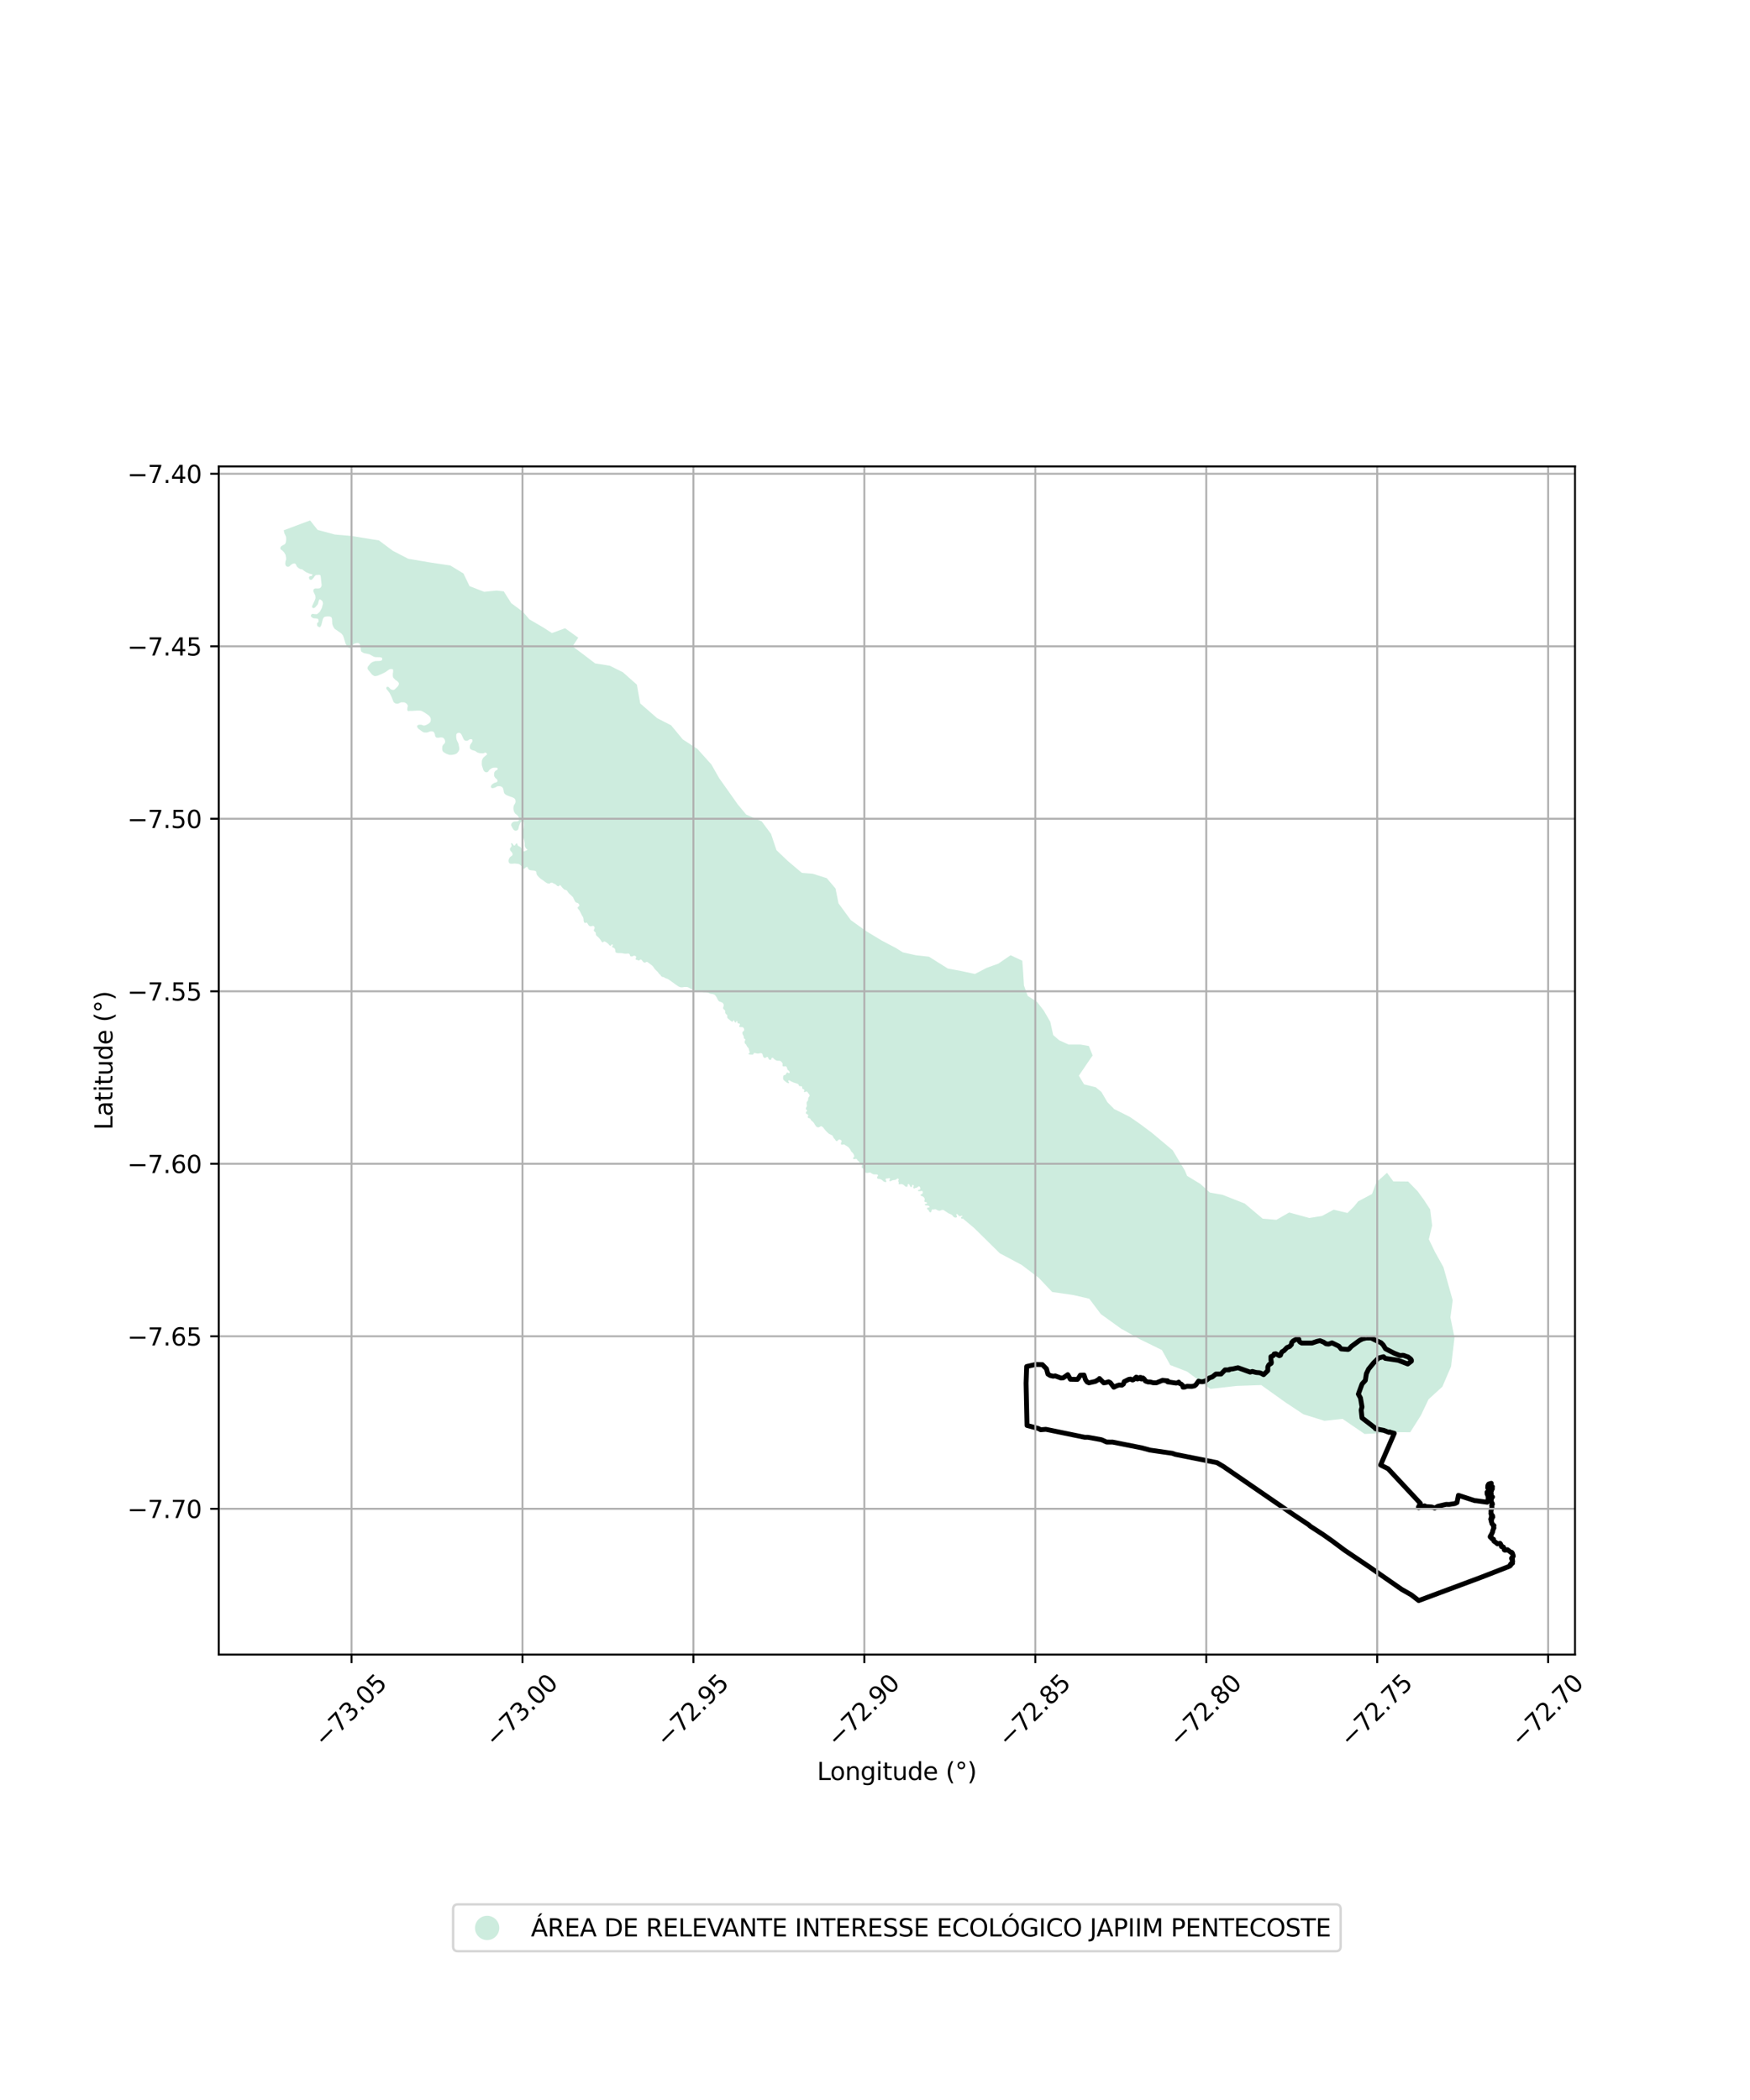 <?xml version="1.0" encoding="utf-8" standalone="no"?>
<!DOCTYPE svg PUBLIC "-//W3C//DTD SVG 1.1//EN"
  "http://www.w3.org/Graphics/SVG/1.1/DTD/svg11.dtd">
<svg xmlns:xlink="http://www.w3.org/1999/xlink" width="720pt" height="864pt" viewBox="0 0 720 864" xmlns="http://www.w3.org/2000/svg" version="1.1">
 <defs>
  <style type="text/css">*{stroke-linejoin: round; stroke-linecap: butt}</style>
 </defs>
 <g id="figure_1">
  <g id="patch_1">
   <path d="M 0 864 
L 720 864 
L 720 0 
L 0 0 
z
" style="fill: #ffffff"/>
  </g>
  <g id="axes_1">
   <g id="patch_2">
    <path d="M 90 680.744 
L 648 680.744 
L 648 191.896 
L 90 191.896 
z
" style="fill: #ffffff"/>
   </g>
   <g id="PatchCollection_1">
    <path d="M 488.423 483.799 
L 493.891 487.113 
L 497.783 490.659 
L 503.007 491.583 
L 512.131 495.176 
L 519.489 501.385 
L 525.152 501.874 
L 530.41 498.848 
L 538.675 501.116 
L 543.913 500.284 
L 548.732 497.692 
L 554.388 499.059 
L 557.026 496.447 
L 558.79 494.269 
L 564.484 491.245 
L 566.269 486.432 
L 570.662 482.52 
L 573.247 486.054 
L 579.351 486.108 
L 583.24 490.093 
L 585.827 493.627 
L 588.408 497.6 
L 589.224 504.192 
L 587.867 509.886 
L 590.437 515.176 
L 593.872 521.351 
L 597.679 534.993 
L 596.747 542.008 
L 598.419 550.364 
L 597.008 562.203 
L 593.448 570.512 
L 587.734 575.73 
L 584.626 582.288 
L 580.205 589.271 
L 575.408 589.23 
L 561.447 589.984 
L 552.344 583.758 
L 544.924 584.572 
L 536.227 581.861 
L 528.857 576.966 
L 518.891 569.855 
L 508.859 570.204 
L 497.948 571.425 
L 488.418 564.317 
L 481.465 561.621 
L 478.032 555.445 
L 468.914 550.974 
L 461.766 546.932 
L 461.677 546.971 
L 452.915 540.656 
L 448.159 534.341 
L 441.651 532.825 
L 432.89 531.564 
L 427.383 525.754 
L 420.374 520.448 
L 411.361 515.649 
L 400.848 505.293 
L 396.342 501.505 
L 396.31 501.283 
L 396.116 501.374 
L 395.797 501.404 
L 395.558 501.339 
L 395.417 501.129 
L 395.418 500.92 
L 395.515 500.728 
L 395.676 500.618 
L 395.835 500.538 
L 395.963 500.427 
L 395.979 500.331 
L 395.918 500.219 
L 395.79 500.202 
L 395.503 500.199 
L 395.311 500.278 
L 395.088 500.372 
L 394.896 500.388 
L 394.737 500.369 
L 394.498 500.223 
L 394.31 499.997 
L 394.088 499.739 
L 393.882 499.562 
L 393.771 499.496 
L 393.58 499.51 
L 393.467 499.638 
L 393.466 499.783 
L 393.545 500.073 
L 393.654 500.266 
L 393.747 500.522 
L 393.715 500.698 
L 393.57 500.842 
L 393.346 500.937 
L 393.044 500.951 
L 392.789 500.917 
L 392.423 500.721 
L 392.139 500.43 
L 391.871 500.075 
L 391.539 499.784 
L 391.125 499.573 
L 390.681 499.377 
L 390.284 499.214 
L 389.92 498.987 
L 388.575 498.094 
L 388.362 497.936 
L 388.15 497.837 
L 387.936 497.796 
L 387.704 497.794 
L 387.51 497.813 
L 387.277 497.889 
L 387.082 497.985 
L 386.908 498.053 
L 386.694 498.119 
L 386.48 498.117 
L 386.258 498.097 
L 385.947 498.006 
L 385.687 497.897 
L 385.34 497.709 
L 385.147 497.61 
L 384.943 497.53 
L 384.759 497.519 
L 384.594 497.518 
L 384.497 497.546 
L 384.37 497.594 
L 384.235 497.603 
L 384.051 497.601 
L 383.896 497.59 
L 383.702 497.58 
L 383.548 497.597 
L 383.439 497.685 
L 383.342 497.84 
L 383.272 498.006 
L 383.223 498.21 
L 383.172 498.444 
L 383.133 498.581 
L 383.073 498.687 
L 383.006 498.745 
L 382.917 498.804 
L 382.81 498.802 
L 382.608 498.752 
L 382.362 498.559 
L 382.116 498.109 
L 382.071 497.993 
L 381.98 497.831 
L 381.844 497.715 
L 381.592 497.598 
L 381.457 497.39 
L 381.414 497.16 
L 381.506 496.953 
L 381.781 496.841 
L 382.079 496.819 
L 382.353 496.775 
L 382.401 496.638 
L 382.379 496.406 
L 382.266 496.244 
L 381.969 496.081 
L 381.627 495.986 
L 381.262 495.96 
L 380.941 495.959 
L 380.644 495.841 
L 380.532 495.725 
L 380.533 495.495 
L 380.648 495.357 
L 380.878 495.291 
L 381.176 495.247 
L 381.359 495.178 
L 381.429 495.018 
L 381.407 494.833 
L 381.272 494.694 
L 380.951 494.577 
L 380.723 494.552 
L 380.471 494.481 
L 380.432 494.446 
L 380.312 494.341 
L 380.315 494.111 
L 380.315 493.951 
L 380.385 493.766 
L 380.456 493.513 
L 380.435 493.237 
L 380.323 492.96 
L 380.097 492.612 
L 379.892 492.403 
L 379.596 492.217 
L 379.299 492.1 
L 378.866 491.935 
L 378.73 491.861 
L 378.678 491.731 
L 378.711 491.59 
L 378.935 491.45 
L 379.219 491.329 
L 379.544 491.027 
L 379.647 490.804 
L 379.669 490.56 
L 379.651 490.335 
L 379.551 490.111 
L 379.37 489.988 
L 379.107 489.985 
L 378.804 490.044 
L 378.318 490.101 
L 378.056 490.1 
L 377.813 490.057 
L 377.713 489.914 
L 377.694 489.731 
L 377.898 489.549 
L 378.101 489.489 
L 378.302 489.471 
L 378.526 489.37 
L 378.607 489.228 
L 378.63 489.025 
L 378.59 488.72 
L 378.512 488.435 
L 378.353 488.189 
L 378.111 488.086 
L 377.908 488.104 
L 377.665 488.306 
L 377.461 488.467 
L 377.218 488.628 
L 376.994 488.707 
L 376.711 488.726 
L 376.509 488.807 
L 376.285 488.967 
L 376.063 488.946 
L 375.862 488.883 
L 375.742 488.638 
L 375.743 488.372 
L 375.887 488.151 
L 375.968 487.988 
L 375.95 487.785 
L 375.831 487.6 
L 375.649 487.477 
L 375.487 487.497 
L 375.305 487.556 
L 375.243 487.82 
L 375.22 488.104 
L 375.137 488.307 
L 374.956 488.408 
L 374.814 488.406 
L 374.632 488.324 
L 374.493 488.12 
L 374.354 487.793 
L 374.174 487.445 
L 374.034 487.282 
L 373.832 487.159 
L 373.65 487.157 
L 373.508 487.278 
L 373.406 487.501 
L 373.403 487.806 
L 373.38 488.111 
L 373.258 488.253 
L 372.955 488.291 
L 372.692 488.249 
L 372.37 488.043 
L 372.009 487.714 
L 371.668 487.427 
L 371.284 487.261 
L 370.882 487.177 
L 370.518 487.194 
L 370.274 487.254 
L 370.052 487.272 
L 369.871 487.251 
L 369.709 487.169 
L 369.691 487.005 
L 369.712 486.903 
L 369.772 486.741 
L 369.775 486.517 
L 369.716 486.334 
L 369.636 486.149 
L 369.577 485.905 
L 369.599 485.641 
L 369.681 485.519 
L 369.762 485.338 
L 369.744 485.153 
L 369.584 484.97 
L 369.402 484.886 
L 369.221 484.885 
L 368.956 485.066 
L 368.733 485.248 
L 368.468 485.409 
L 368.084 485.467 
L 367.7 485.505 
L 367.254 485.583 
L 366.91 485.722 
L 366.666 485.843 
L 366.423 485.964 
L 366.201 486.023 
L 366.019 485.981 
L 365.9 485.796 
L 365.921 485.532 
L 366.023 485.37 
L 366.146 485.228 
L 366.187 485.106 
L 366.188 484.944 
L 366.108 484.821 
L 365.967 484.739 
L 365.745 484.737 
L 365.542 484.756 
L 365.32 484.835 
L 365.118 484.855 
L 364.876 484.852 
L 364.693 484.872 
L 364.511 484.932 
L 364.389 485.074 
L 364.368 485.216 
L 364.386 485.418 
L 364.506 485.684 
L 364.625 485.868 
L 364.684 486.073 
L 364.642 486.255 
L 364.561 486.316 
L 364.338 486.314 
L 363.956 486.27 
L 363.634 486.125 
L 363.372 485.941 
L 363.071 485.674 
L 362.749 485.407 
L 362.446 485.241 
L 362.185 485.118 
L 361.822 485.054 
L 361.518 485.031 
L 361.196 484.988 
L 360.934 484.802 
L 360.855 484.497 
L 360.898 484.212 
L 361.021 484.01 
L 361.204 483.829 
L 361.246 483.646 
L 361.207 483.502 
L 361.127 483.38 
L 361.006 483.277 
L 360.805 483.235 
L 360.462 483.191 
L 360.097 483.189 
L 359.672 483.186 
L 359.269 483.122 
L 358.806 482.895 
L 358.049 482.395 
L 358.015 482.401 
L 356.842 482.565 
L 356.28 482.524 
L 356.185 482.477 
L 355.429 481.978 
L 355.429 481.578 
L 355.289 480.967 
L 355.261 480.881 
L 355.146 480.763 
L 354.945 480.645 
L 354.658 480.497 
L 354.514 480.323 
L 354.607 479.511 
L 354.608 479.278 
L 354.524 479.045 
L 354.352 478.811 
L 354.037 478.607 
L 353.722 478.371 
L 353.493 478.109 
L 353.323 477.818 
L 353.064 477.612 
L 352.807 477.406 
L 352.663 477.173 
L 352.607 477.028 
L 352.493 476.882 
L 352.234 476.793 
L 351.888 476.82 
L 351.57 476.875 
L 351.368 476.932 
L 351.166 476.872 
L 351.023 476.726 
L 351.026 476.465 
L 351.055 476.29 
L 351.259 476.089 
L 351.462 475.945 
L 351.463 475.713 
L 351.408 475.335 
L 351.124 474.752 
L 350.81 474.314 
L 350.495 474.022 
L 350.18 473.7 
L 349.982 473.291 
L 349.782 472.884 
L 349.326 472.3 
L 349.069 471.978 
L 348.639 471.714 
L 348.38 471.508 
L 348.035 471.332 
L 347.778 471.156 
L 347.461 470.921 
L 347.117 470.861 
L 346.799 470.887 
L 346.568 470.973 
L 346.365 470.97 
L 346.077 470.911 
L 345.993 470.648 
L 345.996 470.33 
L 346.055 470.039 
L 346.23 469.779 
L 346.26 469.635 
L 346.233 469.373 
L 346.119 469.197 
L 346.004 469.081 
L 345.43 468.786 
L 345.084 468.871 
L 344.793 469.101 
L 344.561 469.389 
L 344.301 469.474 
L 344.04 469.473 
L 343.841 469.268 
L 343.585 468.831 
L 343.327 468.539 
L 343.098 468.333 
L 342.87 467.954 
L 342.7 467.605 
L 342.558 467.284 
L 342.472 467.168 
L 341.064 466.489 
L 340.577 466.049 
L 340.033 465.523 
L 339.576 465.026 
L 339.033 464.354 
L 338.689 463.887 
L 338.346 463.594 
L 337.973 463.359 
L 337.685 463.357 
L 337.366 463.558 
L 337.105 463.73 
L 336.758 463.815 
L 336.47 463.812 
L 336.211 463.753 
L 335.81 463.489 
L 335.553 463.138 
L 335.239 462.671 
L 334.925 462.088 
L 334.64 461.737 
L 334.354 461.445 
L 334.038 461.239 
L 333.724 460.918 
L 333.496 460.481 
L 333.239 460.159 
L 332.606 459.98 
L 332.376 459.775 
L 332.32 459.543 
L 332.381 459.31 
L 332.497 459.137 
L 332.556 458.935 
L 332.5 458.759 
L 332.271 458.496 
L 331.984 458.349 
L 331.667 458.173 
L 331.525 457.968 
L 331.586 457.591 
L 331.76 457.331 
L 331.992 457.218 
L 332.051 457.043 
L 331.995 456.752 
L 331.823 456.548 
L 331.622 456.43 
L 331.538 456.227 
L 331.569 455.966 
L 331.658 455.676 
L 331.832 455.416 
L 331.95 455.155 
L 331.981 454.836 
L 331.954 454.546 
L 331.87 454.255 
L 331.871 453.994 
L 331.874 453.587 
L 332.022 453.269 
L 332.254 452.981 
L 332.428 452.749 
L 332.487 452.546 
L 332.49 452.285 
L 332.493 451.937 
L 332.61 451.648 
L 332.756 451.358 
L 332.988 451.099 
L 333.077 450.954 
L 333.106 450.809 
L 333.08 450.49 
L 332.909 450.227 
L 332.366 449.526 
L 332.223 449.321 
L 331.994 449.117 
L 331.735 449.086 
L 331.504 449.113 
L 331.33 449.258 
L 331.157 449.343 
L 330.984 449.341 
L 330.783 449.282 
L 330.783 449.137 
L 330.843 448.876 
L 330.93 448.703 
L 330.933 448.441 
L 330.847 448.295 
L 330.676 448.149 
L 330.445 448.089 
L 330.216 447.972 
L 330.044 447.737 
L 330.045 447.448 
L 330.048 447.215 
L 329.933 447.04 
L 329.761 446.923 
L 329.503 446.891 
L 329.33 446.89 
L 329.041 446.889 
L 328.81 446.799 
L 328.668 446.566 
L 328.556 446.275 
L 328.412 446.071 
L 328.097 445.894 
L 327.694 445.746 
L 326.688 445.448 
L 326.198 445.241 
L 325.681 445.005 
L 325.164 444.74 
L 324.849 444.505 
L 324.503 444.503 
L 324.358 444.588 
L 324.299 444.791 
L 324.354 444.995 
L 324.498 445.141 
L 324.558 445.226 
L 324.641 445.346 
L 324.668 445.52 
L 324.61 445.607 
L 324.408 445.662 
L 324.149 445.632 
L 323.775 445.455 
L 323.374 445.161 
L 322.915 444.781 
L 322.457 444.4 
L 322.229 444.05 
L 322.175 443.468 
L 322.206 443.062 
L 322.296 442.627 
L 322.587 442.339 
L 323.078 442.256 
L 323.309 442.084 
L 323.457 441.764 
L 323.603 441.447 
L 323.806 441.275 
L 324.123 441.276 
L 324.353 441.452 
L 324.554 441.512 
L 324.785 441.485 
L 324.842 441.398 
L 324.873 441.165 
L 324.818 440.904 
L 324.589 440.584 
L 324.332 440.378 
L 324.045 440.115 
L 323.875 439.736 
L 323.82 439.387 
L 323.679 439.038 
L 323.478 438.804 
L 323.306 438.716 
L 323.018 438.713 
L 322.7 438.74 
L 322.441 438.767 
L 322.21 438.765 
L 322.009 438.619 
L 321.953 438.386 
L 321.954 438.125 
L 321.985 437.864 
L 321.988 437.631 
L 321.874 437.312 
L 321.617 437.019 
L 321.361 436.697 
L 321.072 436.521 
L 320.756 436.432 
L 320.382 436.429 
L 319.92 436.426 
L 319.46 436.335 
L 318.943 436.04 
L 318.598 435.806 
L 318.313 435.542 
L 318.083 435.279 
L 317.969 435.191 
L 317.739 435.19 
L 317.594 435.247 
L 317.419 435.42 
L 317.36 435.681 
L 317.272 435.912 
L 317.097 436.056 
L 316.924 436.054 
L 316.694 436.023 
L 316.464 435.935 
L 316.265 435.701 
L 316.121 435.438 
L 316.037 435.177 
L 315.952 434.973 
L 315.809 434.885 
L 315.578 434.853 
L 315.347 434.938 
L 315.173 435.083 
L 314.97 435.227 
L 314.71 435.254 
L 314.451 435.252 
L 314.164 435.018 
L 314.022 434.755 
L 313.769 433.911 
L 313.713 433.708 
L 313.569 433.503 
L 313.34 433.356 
L 313.052 433.296 
L 312.793 433.293 
L 312.388 433.407 
L 311.984 433.491 
L 311.465 433.458 
L 311.005 433.339 
L 310.631 433.248 
L 310.343 433.247 
L 310.082 433.332 
L 310.023 433.505 
L 310.022 433.679 
L 309.79 433.881 
L 309.444 433.908 
L 308.809 433.874 
L 308.262 433.84 
L 308.003 433.752 
L 307.977 433.461 
L 308.093 433.288 
L 308.294 433.259 
L 308.382 433.261 
L 308.497 432.873 
L 308.349 432.594 
L 308.227 432.189 
L 308.13 431.783 
L 308.007 431.353 
L 307.809 431.049 
L 307.486 430.717 
L 307.237 430.311 
L 307.04 429.907 
L 306.816 429.602 
L 306.567 429.397 
L 306.369 429.042 
L 306.348 428.537 
L 306.476 428.134 
L 306.628 427.932 
L 306.68 427.705 
L 306.605 427.604 
L 306.456 427.477 
L 306.305 427.374 
L 306.131 427.247 
L 306.056 427.145 
L 306.034 426.817 
L 305.988 426.387 
L 305.814 426.006 
L 305.542 425.525 
L 305.445 425.145 
L 305.447 424.766 
L 305.601 424.465 
L 305.878 424.265 
L 306.13 424.013 
L 306.183 423.66 
L 306.135 423.332 
L 305.962 422.977 
L 305.764 422.747 
L 305.488 422.594 
L 305.037 422.565 
L 304.61 422.563 
L 304.26 422.509 
L 304.135 422.381 
L 304.138 422.104 
L 304.239 421.877 
L 304.442 421.626 
L 304.419 421.348 
L 304.221 421.119 
L 303.894 421.091 
L 303.644 421.064 
L 303.444 420.861 
L 303.396 420.557 
L 303.349 420.279 
L 303.225 420.05 
L 303.149 420.05 
L 302.948 420.124 
L 302.948 420.225 
L 302.894 420.553 
L 302.718 420.678 
L 302.682 420.678 
L 302.517 420.676 
L 302.318 420.524 
L 302.17 420.245 
L 302.097 419.941 
L 301.972 419.813 
L 301.897 419.813 
L 301.671 419.887 
L 301.62 420.013 
L 301.568 420.24 
L 301.316 420.34 
L 301.066 420.311 
L 300.791 420.108 
L 300.417 419.827 
L 299.544 419.088 
L 299.245 418.732 
L 299.198 418.378 
L 299.226 418.05 
L 299.178 417.695 
L 299.079 417.518 
L 298.729 417.288 
L 298.531 417.008 
L 298.383 416.679 
L 298.386 416.251 
L 298.363 415.896 
L 298.19 415.592 
L 297.842 415.311 
L 297.593 415.082 
L 297.519 414.779 
L 297.548 414.425 
L 297.701 414.022 
L 297.754 413.542 
L 297.683 413.112 
L 297.359 412.655 
L 296.934 412.425 
L 296.41 412.194 
L 295.985 412.063 
L 295.685 411.835 
L 295.362 411.402 
L 295.065 410.794 
L 294.744 410.16 
L 294.297 409.549 
L 293.873 409.193 
L 293.126 408.952 
L 292.661 408.916 
L 292.133 408.818 
L 291.638 408.564 
L 291.049 408.373 
L 290.365 408.242 
L 289.713 408.237 
L 288.843 408.104 
L 288.068 407.88 
L 287.638 407.812 
L 286.436 407.586 
L 285.647 407.392 
L 284.128 406.786 
L 283.819 406.596 
L 283.324 406.31 
L 282.767 406.088 
L 282.02 406.082 
L 281.461 406.078 
L 280.9 406.198 
L 280.371 406.225 
L 279.843 406.158 
L 279.225 405.903 
L 278.637 405.523 
L 277.863 404.985 
L 276.967 404.322 
L 276.379 403.91 
L 275.638 403.372 
L 274.957 402.897 
L 274.431 402.643 
L 274.027 402.515 
L 273.687 402.418 
L 273.547 402.323 
L 273.408 402.228 
L 273.284 402.133 
L 273.006 402.005 
L 272.633 401.971 
L 272.353 401.845 
L 272.075 401.686 
L 271.859 401.371 
L 271.768 401.182 
L 271.584 400.993 
L 271.367 400.836 
L 271.088 400.552 
L 270.567 399.828 
L 270.133 399.449 
L 269.732 399.039 
L 269.424 398.724 
L 268.78 397.787 
L 268.268 397.24 
L 266.776 396.093 
L 266.589 395.95 
L 266.262 395.758 
L 265.933 395.757 
L 265.697 395.896 
L 265.484 396.037 
L 265.249 396.058 
L 264.899 395.961 
L 264.595 395.746 
L 264.339 395.414 
L 264.037 395.009 
L 263.781 394.795 
L 263.5 394.769 
L 263.311 394.839 
L 263.169 395.003 
L 263.027 395.144 
L 262.84 395.189 
L 262.605 395.164 
L 262.371 395.02 
L 262.066 394.924 
L 261.762 394.874 
L 261.553 394.707 
L 261.482 394.541 
L 261.58 394.258 
L 261.698 394.069 
L 261.747 393.858 
L 261.7 393.621 
L 261.585 393.431 
L 261.398 393.311 
L 261.094 393.215 
L 260.789 393.212 
L 260.46 393.327 
L 260.2 393.492 
L 259.894 393.513 
L 259.567 393.51 
L 259.333 393.389 
L 259.194 393.057 
L 259.102 392.727 
L 258.939 392.536 
L 258.754 392.346 
L 258.448 392.319 
L 258.143 392.341 
L 257.673 392.385 
L 257.227 392.382 
L 256.712 392.331 
L 256.056 392.183 
L 255.212 392.129 
L 254.32 392.122 
L 253.757 392.047 
L 253.476 391.95 
L 253.242 391.713 
L 253.197 391.476 
L 253.155 390.955 
L 253.086 390.718 
L 253.017 390.458 
L 252.855 390.22 
L 252.622 390.006 
L 252.342 389.862 
L 252.061 389.788 
L 251.874 389.622 
L 251.853 389.409 
L 251.948 389.198 
L 252.09 389.056 
L 252.138 388.869 
L 252.116 388.703 
L 252.047 388.607 
L 251.836 388.535 
L 251.577 388.651 
L 251.433 388.934 
L 251.315 389.05 
L 251.104 389.096 
L 250.847 388.999 
L 250.613 388.785 
L 250.357 388.429 
L 250.101 388.19 
L 249.517 387.737 
L 248.98 387.425 
L 248.723 387.306 
L 248.441 387.351 
L 248.323 387.514 
L 248.181 387.656 
L 247.993 387.678 
L 247.782 387.629 
L 247.548 387.438 
L 247.362 387.224 
L 247.154 386.82 
L 246.852 386.417 
L 246.527 385.989 
L 245.945 385.417 
L 245.572 385.107 
L 245.316 384.845 
L 245.154 384.512 
L 245.134 384.04 
L 245.112 383.78 
L 244.973 383.566 
L 244.763 383.375 
L 244.507 383.184 
L 244.368 383.018 
L 244.321 382.781 
L 244.348 382.498 
L 244.514 382.216 
L 244.634 381.956 
L 244.635 381.649 
L 244.545 381.317 
L 244.382 381.104 
L 244.102 380.936 
L 243.889 380.934 
L 243.514 381.002 
L 243.209 381.094 
L 242.926 381.093 
L 242.576 380.995 
L 242.318 380.828 
L 242.04 380.495 
L 241.808 380.091 
L 241.646 379.854 
L 241.436 379.615 
L 241.225 379.59 
L 240.965 379.706 
L 240.848 379.753 
L 240.637 379.703 
L 240.473 379.679 
L 240.265 379.37 
L 240.173 379.015 
L 240.082 378.613 
L 240.086 378.212 
L 240.018 377.784 
L 239.903 377.405 
L 239.741 377.097 
L 239.509 376.788 
L 238.885 375.532 
L 238.607 375.009 
L 238.353 374.534 
L 237.98 374.107 
L 237.725 373.773 
L 237.68 373.536 
L 237.682 373.347 
L 237.776 373.159 
L 238.012 373.019 
L 238.249 372.832 
L 238.344 372.643 
L 238.346 372.43 
L 238.301 372.124 
L 238.069 371.839 
L 237.718 371.528 
L 237.391 371.431 
L 237.087 371.357 
L 236.783 371.143 
L 236.481 370.714 
L 236.296 370.311 
L 235.72 369.102 
L 235.16 368.554 
L 234.787 368.196 
L 234.368 367.863 
L 234.018 367.505 
L 233.739 367.102 
L 233.275 366.436 
L 232.971 366.222 
L 232.55 366.124 
L 232.152 365.955 
L 231.756 365.621 
L 231.08 364.883 
L 230.848 364.527 
L 230.709 364.313 
L 230.429 364.192 
L 230.241 364.215 
L 230.1 364.309 
L 229.98 364.473 
L 229.862 364.614 
L 229.698 364.659 
L 229.416 364.587 
L 229.136 364.372 
L 228.834 364.086 
L 228.367 363.751 
L 227.923 363.535 
L 227.478 363.319 
L 227.128 363.128 
L 226.893 363.126 
L 226.564 363.194 
L 226.375 363.358 
L 226.187 363.522 
L 225.928 363.568 
L 225.552 363.516 
L 225.202 363.42 
L 224.711 363.156 
L 224.15 362.75 
L 223.473 362.249 
L 222.634 361.674 
L 221.957 361.126 
L 221.375 360.53 
L 221.026 360.103 
L 220.749 359.603 
L 220.705 359.13 
L 220.66 358.8 
L 220.545 358.514 
L 220.265 358.347 
L 219.796 358.202 
L 218.625 358.074 
L 218.225 358.025 
L 217.734 357.856 
L 217.454 357.593 
L 217.246 357.284 
L 217.155 356.976 
L 216.991 356.739 
L 216.71 356.689 
L 216.381 356.805 
L 216.121 357.062 
L 215.814 357.321 
L 215.578 357.413 
L 215.32 357.387 
L 215.04 357.244 
L 214.832 356.864 
L 214.437 356.222 
L 214.042 355.842 
L 213.715 355.602 
L 213.364 355.458 
L 212.847 355.383 
L 212.238 355.331 
L 211.792 355.281 
L 211.415 355.311 
L 210.712 355.366 
L 210.337 355.363 
L 209.985 355.338 
L 209.657 355.217 
L 209.349 354.852 
L 209.231 354.432 
L 209.214 354.077 
L 209.235 353.796 
L 209.329 353.537 
L 209.443 353.239 
L 209.632 352.922 
L 209.931 352.552 
L 210.23 352.349 
L 210.453 352.182 
L 210.677 351.998 
L 210.826 351.812 
L 210.884 351.551 
L 210.885 351.345 
L 210.813 351.084 
L 210.576 350.689 
L 210.282 350.333 
L 210.006 350.014 
L 209.86 349.751 
L 209.825 349.49 
L 209.827 349.209 
L 209.884 349.004 
L 210.052 348.763 
L 210.221 348.596 
L 210.352 348.411 
L 210.465 348.131 
L 210.467 347.777 
L 210.469 347.758 
L 210.306 347.234 
L 210.306 347.197 
L 210.289 347.029 
L 210.345 346.955 
L 210.42 346.899 
L 210.586 346.901 
L 210.788 347.033 
L 210.936 347.257 
L 211.155 347.576 
L 211.376 347.802 
L 211.415 347.822 
L 211.524 347.879 
L 211.691 347.88 
L 211.839 347.806 
L 211.989 347.657 
L 212.084 347.416 
L 212.252 347.175 
L 212.438 347.064 
L 212.624 347.065 
L 212.79 347.104 
L 212.881 347.273 
L 212.899 347.422 
L 212.935 347.684 
L 213.154 347.947 
L 213.413 348.136 
L 213.801 348.326 
L 214.188 348.571 
L 214.426 348.909 
L 214.645 349.378 
L 215.067 349.921 
L 215.399 350.261 
L 215.707 350.3 
L 216.868 349.714 
L 217.041 349.491 
L 216.523 349.216 
L 216.422 349.112 
L 216.245 348.827 
L 216.093 348.516 
L 215.941 348.258 
L 215.893 347.819 
L 215.898 347.097 
L 215.754 345.987 
L 215.655 345.521 
L 215.505 345.159 
L 215.353 344.875 
L 215.175 344.512 
L 215.025 344.15 
L 214.9 343.839 
L 214.825 343.504 
L 214.828 343.169 
L 214.831 342.756 
L 214.834 342.343 
L 214.914 341.906 
L 215.019 341.571 
L 215.175 341.315 
L 215.305 341.11 
L 215.409 340.878 
L 215.488 340.647 
L 215.599 339.385 
L 215.506 338.275 
L 215.481 338.146 
L 215.354 337.99 
L 215.098 337.885 
L 214.919 337.883 
L 214.714 337.882 
L 214.561 337.959 
L 214.277 338.24 
L 214.018 338.65 
L 213.756 339.344 
L 213.548 339.858 
L 213.441 340.322 
L 213.336 340.759 
L 213.23 341.171 
L 213.101 341.376 
L 212.894 341.555 
L 212.663 341.682 
L 212.406 341.784 
L 212.15 341.781 
L 211.843 341.753 
L 211.563 341.571 
L 211.415 341.445 
L 211.258 341.31 
L 210.979 340.895 
L 210.701 340.43 
L 210.525 340.041 
L 210.348 339.704 
L 210.299 339.446 
L 210.327 339.162 
L 210.458 338.803 
L 210.767 338.444 
L 211.024 338.24 
L 211.307 338.088 
L 211.415 338.065 
L 211.795 337.988 
L 212.23 337.966 
L 212.742 337.97 
L 213.153 337.818 
L 213.412 337.614 
L 213.541 337.306 
L 213.594 336.996 
L 213.592 336.979 
L 213.545 336.712 
L 213.447 336.325 
L 213.219 335.963 
L 212.774 335.348 
L 212.148 334.918 
L 211.88 334.643 
L 211.631 334.216 
L 211.415 333.758 
L 211.414 333.754 
L 211.316 333.294 
L 211.235 332.817 
L 211.24 332.153 
L 211.363 331.541 
L 211.415 331.421 
L 211.518 331.185 
L 211.724 330.863 
L 211.912 330.575 
L 212.119 330.041 
L 212.122 329.693 
L 212.095 329.374 
L 211.982 328.968 
L 211.756 328.617 
L 211.441 328.355 
L 211.415 328.342 
L 211.096 328.177 
L 210.638 327.972 
L 209.92 327.763 
L 208.916 327.378 
L 208.256 327.055 
L 207.969 326.879 
L 207.713 326.644 
L 207.428 326.265 
L 207.287 325.858 
L 207.204 325.336 
L 207.094 324.727 
L 206.954 324.319 
L 206.726 323.97 
L 206.44 323.708 
L 206.125 323.588 
L 205.723 323.471 
L 205.032 323.465 
L 204.571 323.519 
L 203.675 324.034 
L 202.874 324.261 
L 202.507 324.27 
L 202.136 324.088 
L 201.999 323.966 
L 201.984 323.759 
L 201.985 323.533 
L 202.074 323.241 
L 202.265 322.914 
L 202.593 322.606 
L 203.042 322.315 
L 203.454 322.094 
L 203.987 321.908 
L 204.28 321.841 
L 204.521 321.688 
L 204.642 321.499 
L 204.661 321.275 
L 204.645 321.049 
L 204.579 320.842 
L 204.495 320.72 
L 204.256 320.442 
L 203.839 320.158 
L 203.682 319.899 
L 203.524 319.672 
L 203.398 319.447 
L 203.272 319.123 
L 203.274 318.833 
L 203.278 318.447 
L 203.312 318.092 
L 203.346 317.868 
L 203.507 317.58 
L 203.701 317.292 
L 203.959 317.068 
L 204.281 316.877 
L 204.505 316.75 
L 204.731 316.558 
L 204.763 316.366 
L 204.702 316.139 
L 204.638 316.01 
L 204.416 315.88 
L 204.257 315.847 
L 203.873 315.844 
L 203.489 315.841 
L 203.074 315.87 
L 202.721 315.931 
L 202.305 316.09 
L 201.854 316.375 
L 201.469 316.63 
L 201.243 316.919 
L 200.953 317.302 
L 200.791 317.526 
L 200.534 317.685 
L 200.213 317.748 
L 199.958 317.745 
L 199.607 317.645 
L 199.321 317.418 
L 199.005 317.029 
L 198.784 316.577 
L 198.659 316.158 
L 198.535 315.738 
L 198.379 315.286 
L 198.253 314.833 
L 198.225 314.351 
L 198.228 313.932 
L 198.232 313.417 
L 198.267 312.967 
L 198.4 312.55 
L 198.626 312.1 
L 198.853 311.748 
L 199.272 311.332 
L 199.626 311.045 
L 199.947 310.791 
L 200.237 310.503 
L 200.494 310.311 
L 200.497 310.304 
L 199.881 309.631 
L 199.701 309.63 
L 199.38 309.724 
L 198.995 309.881 
L 198.739 309.944 
L 198.196 309.939 
L 197.397 309.868 
L 196.599 309.67 
L 196.249 309.506 
L 195.772 309.147 
L 195.326 308.919 
L 194.752 308.754 
L 194.274 308.621 
L 193.828 308.392 
L 193.478 308.132 
L 193.289 307.712 
L 193.294 307.197 
L 193.361 306.714 
L 193.557 306.264 
L 194.041 305.56 
L 194.235 305.305 
L 194.365 304.984 
L 194.337 304.5 
L 194.243 304.242 
L 194.084 304.144 
L 193.797 304.11 
L 193.444 304.14 
L 193.06 304.265 
L 192.803 304.456 
L 192.482 304.679 
L 192.161 304.773 
L 191.81 304.77 
L 191.49 304.736 
L 191.14 304.573 
L 190.885 304.313 
L 190.634 303.891 
L 190.351 303.245 
L 190.13 302.761 
L 189.847 302.179 
L 189.625 301.888 
L 189.404 301.661 
L 189.117 301.529 
L 188.829 301.495 
L 188.414 301.524 
L 188.093 301.715 
L 187.867 301.938 
L 187.737 302.228 
L 187.701 302.774 
L 187.698 303.16 
L 187.757 303.805 
L 187.912 304.418 
L 188.131 304.934 
L 188.446 305.549 
L 188.697 306.259 
L 188.757 306.775 
L 188.881 307.259 
L 188.972 307.839 
L 188.968 308.354 
L 188.837 308.707 
L 188.643 309.092 
L 188.384 309.477 
L 188.127 309.765 
L 187.87 309.988 
L 187.484 310.21 
L 187.003 310.368 
L 186.459 310.491 
L 185.786 310.584 
L 185.211 310.578 
L 184.764 310.543 
L 184.285 310.378 
L 183.489 310.05 
L 182.471 309.43 
L 182.091 308.944 
L 181.935 308.364 
L 181.94 307.688 
L 181.977 307.14 
L 182.171 306.692 
L 182.43 306.307 
L 182.784 306.02 
L 183.043 305.636 
L 183.142 305.218 
L 183.114 304.767 
L 182.927 304.25 
L 182.737 303.927 
L 182.419 303.634 
L 182.038 303.438 
L 181.654 303.403 
L 181.27 303.4 
L 180.95 303.43 
L 180.534 303.524 
L 180.15 303.521 
L 179.831 303.518 
L 179.544 303.451 
L 179.321 303.288 
L 179.131 302.997 
L 179.006 302.642 
L 178.946 302.223 
L 178.821 301.836 
L 178.663 301.512 
L 178.473 301.221 
L 178.283 301.027 
L 177.933 300.895 
L 177.517 300.892 
L 177.069 300.888 
L 176.204 301.203 
L 175.947 301.298 
L 175.532 301.392 
L 175.148 301.387 
L 174.668 301.385 
L 174.125 301.218 
L 173.776 301.023 
L 172.87 300.375 
L 172.221 299.9 
L 171.787 299.362 
L 171.604 298.984 
L 171.606 298.733 
L 171.732 298.514 
L 171.952 298.329 
L 172.358 298.174 
L 172.887 298.178 
L 173.325 298.182 
L 173.667 298.279 
L 174.132 298.47 
L 174.443 298.505 
L 174.786 298.476 
L 175.255 298.323 
L 176.131 297.859 
L 176.508 297.61 
L 176.916 297.206 
L 177.137 296.894 
L 177.235 296.266 
L 177.239 295.732 
L 177.086 295.261 
L 176.809 294.82 
L 176.439 294.408 
L 175.943 294.028 
L 175.293 293.583 
L 174.61 293.138 
L 173.958 292.757 
L 173.43 292.502 
L 172.932 292.373 
L 172.216 292.334 
L 171.593 292.33 
L 170.907 292.387 
L 169.722 292.472 
L 169.036 292.466 
L 168.663 292.464 
L 168.12 292.581 
L 167.698 292.4 
L 167.559 292.114 
L 167.563 291.758 
L 167.602 291.224 
L 167.773 290.606 
L 167.775 290.261 
L 167.56 289.882 
L 167.345 289.566 
L 167.005 289.312 
L 166.601 289.058 
L 166.228 288.96 
L 165.729 288.958 
L 165.324 288.953 
L 164.919 288.982 
L 164.543 289.168 
L 164.136 289.352 
L 163.824 289.507 
L 163.512 289.535 
L 162.858 289.5 
L 162.406 289.234 
L 162.012 288.953 
L 161.766 288.391 
L 161.668 288.188 
L 161.537 287.85 
L 161.439 287.582 
L 161.275 287.144 
L 161.012 286.57 
L 160.685 285.862 
L 160.225 285.019 
L 159.663 284.275 
L 159.068 283.564 
L 158.936 283.294 
L 158.938 283.093 
L 158.939 282.959 
L 159.04 282.758 
L 159.175 282.592 
L 159.409 282.593 
L 159.61 282.594 
L 159.876 282.664 
L 160.603 283.442 
L 160.835 283.612 
L 161.268 283.784 
L 161.702 283.853 
L 162.069 283.824 
L 162.403 283.625 
L 162.875 283.19 
L 163.714 282.357 
L 164.053 281.755 
L 164.124 281.252 
L 164.091 281.084 
L 163.961 280.78 
L 163.564 280.34 
L 162.634 279.694 
L 161.906 278.949 
L 161.676 278.478 
L 161.613 277.973 
L 161.617 277.436 
L 161.621 277.032 
L 161.724 276.529 
L 161.762 275.991 
L 161.731 275.689 
L 161.699 275.487 
L 161.467 275.317 
L 161.067 275.247 
L 160.634 275.277 
L 160.233 275.375 
L 159.596 275.807 
L 158.555 276.538 
L 157.25 277.199 
L 155.91 277.76 
L 155.474 277.959 
L 154.473 278.186 
L 153.865 278.089 
L 153.062 277.53 
L 152.101 276.36 
L 151.385 275.486 
L 151.214 274.951 
L 151.325 274.346 
L 151.79 273.71 
L 152.575 272.792 
L 153.322 272.336 
L 154.386 271.99 
L 155.763 271.967 
L 156.683 271.869 
L 157.109 271.624 
L 157.254 271.27 
L 157.257 270.914 
L 157.084 270.592 
L 156.414 270.407 
L 154.4 270.353 
L 153.765 270.17 
L 151.972 269.192 
L 150.879 268.932 
L 149.68 268.708 
L 148.696 268.094 
L 148.592 267.952 
L 148.455 267.417 
L 148.358 266.348 
L 148.26 265.563 
L 147.808 264.741 
L 147.314 264.522 
L 146.643 264.588 
L 145.794 264.793 
L 145.152 265.357 
L 144.435 266.417 
L 144.151 266.7 
L 143.692 266.625 
L 143.024 266.192 
L 142.188 264.903 
L 141.537 262.69 
L 141.124 261.476 
L 140.46 260.652 
L 138.775 259.461 
L 137.615 258.667 
L 137.094 257.773 
L 136.714 256.808 
L 136.625 254.921 
L 136.559 254.386 
L 136.351 253.958 
L 135.929 253.741 
L 135.586 253.616 
L 135.341 253.613 
L 134.808 253.61 
L 134.318 253.65 
L 133.784 253.735 
L 133.381 253.911 
L 133.068 254.223 
L 132.796 254.802 
L 132.612 255.563 
L 132.2 257.217 
L 131.76 257.942 
L 131.64 258.075 
L 130.823 257.783 
L 130.534 257.458 
L 130.425 256.814 
L 130.427 256.491 
L 130.809 256.027 
L 131.073 255.824 
L 131.049 255.18 
L 130.966 254.828 
L 130.678 254.533 
L 129.922 254.437 
L 128.935 254.371 
L 128.329 254.013 
L 127.867 253.511 
L 127.959 253.073 
L 128.166 252.724 
L 128.661 252.552 
L 129.591 252.679 
L 130.404 252.686 
L 131.018 252.223 
L 131.664 251.586 
L 132.433 250.1 
L 132.885 248.289 
L 132.661 247.321 
L 131.911 246.699 
L 131.477 246.607 
L 131.181 247.044 
L 130.79 248.562 
L 129.644 249.927 
L 129.119 250.215 
L 128.481 250.033 
L 128.371 249.389 
L 128.666 248.805 
L 129.467 247.086 
L 129.794 246.211 
L 129.747 245.098 
L 129.405 244.334 
L 128.92 243.335 
L 128.955 242.632 
L 129.308 242.255 
L 129.628 242.111 
L 130.937 242.124 
L 131.664 241.984 
L 132.134 241.491 
L 132.343 240.79 
L 132.075 238.329 
L 131.914 236.864 
L 131.626 236.539 
L 131.132 236.505 
L 129.911 236.611 
L 129.441 237.075 
L 128.97 237.802 
L 128.267 238.499 
L 127.829 238.583 
L 127.395 238.402 
L 127.195 238.049 
L 127.112 237.581 
L 127.232 237.318 
L 127.407 237.115 
L 127.815 237.031 
L 128.164 237.004 
L 128.31 236.889 
L 128.606 236.336 
L 127.272 236.001 
L 125.912 235.403 
L 125.046 234.81 
L 124.382 234.276 
L 123.483 234.093 
L 122.817 233.706 
L 122.183 233.143 
L 121.869 232.498 
L 121.584 231.967 
L 121.149 231.818 
L 120.596 231.87 
L 119.75 232.36 
L 119.017 233.055 
L 118.607 233.199 
L 118.028 233.135 
L 117.595 232.75 
L 117.368 232.163 
L 117.403 231.49 
L 117.467 230.933 
L 117.706 230.204 
L 117.711 229.531 
L 117.49 228.271 
L 116.86 227.21 
L 116.199 226.532 
L 115.448 225.998 
L 115.364 225.704 
L 115.366 225.294 
L 115.456 225.031 
L 115.78 224.684 
L 116.217 224.424 
L 117.007 224.022 
L 117.417 223.616 
L 117.626 222.973 
L 117.751 222.008 
L 117.675 220.867 
L 117.419 220.249 
L 117.019 219.456 
L 116.948 219.125 
L 116.842 218.636 
L 116.742 218.176 
L 123.435 215.669 
L 127.58 214.116 
L 130.671 218.014 
L 137.797 219.92 
L 144.751 220.526 
L 150.503 221.48 
L 155.912 222.346 
L 161.579 226.591 
L 167.932 229.883 
L 177.118 231.443 
L 185.276 232.655 
L 190.684 235.948 
L 193.174 241.146 
L 199.183 243.485 
L 204.334 242.966 
L 207.255 243.312 
L 210.345 248.164 
L 215.153 251.715 
L 217.814 254.833 
L 223.48 258.127 
L 227.087 260.466 
L 232.496 258.473 
L 237.904 262.372 
L 235.586 265.923 
L 240.995 269.996 
L 244.859 272.941 
L 250.869 273.893 
L 256.278 276.579 
L 262.03 281.69 
L 263.404 289.402 
L 270.358 295.466 
L 276.11 298.411 
L 280.918 304.216 
L 286.927 308.114 
L 292.681 314.525 
L 295.943 320.243 
L 300.064 326.048 
L 303.498 330.9 
L 307.019 335.144 
L 313.371 337.916 
L 317.235 343.115 
L 319.467 349.785 
L 324.19 354.29 
L 329.941 359.142 
L 334.406 359.488 
L 340.158 361.308 
L 343.765 365.553 
L 344.966 371.617 
L 350.031 378.548 
L 356.299 383.053 
L 362.739 386.952 
L 368.662 390.071 
L 371.41 391.803 
L 372.602 392.071 
L 376.818 393.016 
L 382.228 393.622 
L 386.777 396.481 
L 389.955 398.474 
L 395.106 399.428 
L 401.115 400.726 
L 405.923 398.214 
L 410.731 396.481 
L 415.796 393.016 
L 420.604 395.269 
L 420.948 400.034 
L 421.292 405.491 
L 422.837 409.737 
L 426.701 412.249 
L 429.448 415.801 
L 432.109 420.392 
L 433.312 425.85 
L 435.802 428.016 
L 439.664 429.749 
L 444.472 429.749 
L 447.993 430.355 
L 449.538 434.254 
L 447.391 437.373 
L 443.872 442.571 
L 446.018 446.123 
L 450.826 447.336 
L 453.144 449.242 
L 455.634 453.487 
L 458.21 456.086 
L 458.21 456.289 
L 458.422 456.289 
L 464.931 459.574 
L 468.937 462.352 
L 473.693 465.889 
L 482.453 473.214 
L 487.46 481.549 
L 488.423 483.799 
" clip-path="url(#p3b1126f77f)" style="fill: #b3e2cd; fill-opacity: 0.65"/>
   </g>
   <g id="PatchCollection_2">
    <path d="M 562.12 550.494 
L 564.139 550.496 
L 565.84 551.363 
L 568.184 552.429 
L 569.066 553.335 
L 570.056 554.93 
L 573.635 556.763 
L 575.721 557.589 
L 576.153 557.685 
L 577.155 557.604 
L 577.66 557.682 
L 578.277 557.948 
L 579.284 558.261 
L 580.426 559.148 
L 580.704 559.612 
L 580.692 560.023 
L 579.186 561.171 
L 575.259 559.668 
L 569.902 558.87 
L 569.22 558.191 
L 567.197 558.73 
L 565.218 560.642 
L 563.051 563.308 
L 562.163 565.169 
L 561.738 567.927 
L 560.397 569.399 
L 559.459 571.952 
L 558.87 573.583 
L 559.739 575.151 
L 560.373 578.875 
L 560.018 580.1 
L 560.376 583.37 
L 565.851 587.582 
L 565.894 587.832 
L 569.322 588.486 
L 571.473 589.324 
L 571.802 589.152 
L 572.005 589.263 
L 573.654 589.706 
L 568.701 601.136 
L 568.036 602.755 
L 571.087 604.276 
L 584.376 618.516 
L 583.56 620.124 
L 583.68 620.355 
L 584.639 619.758 
L 584.966 619.875 
L 586.125 619.548 
L 586.781 619.878 
L 587.055 619.876 
L 589.081 620.011 
L 590.271 620.474 
L 591.543 619.744 
L 594.954 618.949 
L 596.248 618.976 
L 598.592 618.613 
L 599.453 618.191 
L 600.039 615.219 
L 606.817 617.429 
L 607.184 617.42 
L 611.873 618.06 
L 612.275 616.843 
L 612.256 615.537 
L 611.852 614.689 
L 611.816 613.935 
L 612.694 613.397 
L 612.076 612.111 
L 612.155 611.128 
L 612.502 610.575 
L 613.548 610.258 
L 613.54 610.441 
L 613.125 610.546 
L 613.132 610.731 
L 613.56 611.154 
L 613.47 611.406 
L 613.611 611.538 
L 614.033 611.691 
L 613.939 611.791 
L 613.666 612.176 
L 613.823 612.328 
L 613.998 612.39 
L 613.984 612.592 
L 613.398 613.228 
L 613.385 613.447 
L 613.582 613.387 
L 613.638 613.373 
L 613.536 613.528 
L 613.397 613.729 
L 613.458 614.052 
L 613.556 614.694 
L 613.501 614.922 
L 613.647 615.759 
L 613.934 615.826 
L 614.063 615.893 
L 613.841 616.178 
L 613.717 616.078 
L 613.52 615.91 
L 613.294 615.975 
L 613.242 616.257 
L 613.454 616.566 
L 613.637 616.643 
L 613.582 616.708 
L 613.515 617.841 
L 613.898 618.408 
L 614.027 618.849 
L 614.03 618.885 
L 613.971 618.9 
L 613.78 619.064 
L 613.821 619.321 
L 613.719 619.41 
L 613.751 619.685 
L 613.839 620.057 
L 613.437 621.665 
L 613.461 622.369 
L 613.41 622.726 
L 613.677 623.066 
L 613.557 623.306 
L 613.821 623.546 
L 614.067 623.57 
L 614.162 624.163 
L 613.848 624.264 
L 613.528 624.352 
L 613.682 624.632 
L 613.811 624.849 
L 613.678 624.967 
L 613.476 624.948 
L 613.333 625.027 
L 613.435 625.252 
L 613.683 625.511 
L 613.52 625.795 
L 613.632 626.183 
L 613.831 626.577 
L 613.804 626.856 
L 614.286 627.441 
L 614.659 627.641 
L 614.614 627.882 
L 614.458 628.11 
L 614.481 628.341 
L 614.657 628.621 
L 614.554 628.689 
L 614.261 629.515 
L 614.131 629.854 
L 614.104 630.29 
L 613.401 631.754 
L 613.201 631.95 
L 613.092 632.294 
L 613.212 632.476 
L 613.756 632.772 
L 613.813 633.09 
L 614.203 633.267 
L 614.454 633.281 
L 614.519 633.412 
L 614.601 633.998 
L 614.976 634.331 
L 615.458 634.629 
L 616.063 635.166 
L 617.158 634.961 
L 617.347 635.176 
L 617.482 635.538 
L 617.694 635.842 
L 617.716 636.288 
L 618.119 636.486 
L 618.543 636.497 
L 618.67 636.826 
L 618.92 637.146 
L 618.89 637.635 
L 619.101 637.787 
L 619.754 637.768 
L 620.218 637.586 
L 621.492 638.572 
L 621.683 638.722 
L 621.963 638.672 
L 622.22 638.986 
L 622.511 639.833 
L 622.564 640.011 
L 622.588 640.186 
L 622.602 640.28 
L 622.596 640.283 
L 622.351 640.337 
L 622.035 640.945 
L 621.876 641.164 
L 622.003 641.416 
L 622.28 641.45 
L 622.172 641.504 
L 622.095 641.648 
L 622.184 641.769 
L 622.259 641.781 
L 622.142 641.873 
L 622.227 642.109 
L 622.362 642.323 
L 622.304 642.439 
L 622.186 642.663 
L 622.278 643.018 
L 622.298 643.151 
L 621.721 643.28 
L 621.781 643.535 
L 621.806 643.633 
L 621.799 643.635 
L 621.401 643.662 
L 621.391 644.161 
L 620.986 644.275 
L 620.966 644.432 
L 614.679 646.884 
L 609.602 648.863 
L 583.69 658.524 
L 580.656 656.177 
L 576.656 653.891 
L 563.108 644.474 
L 553.274 637.853 
L 548.167 634.04 
L 544.365 631.365 
L 539.032 627.898 
L 538.373 627.296 
L 531.908 622.993 
L 503.314 603.332 
L 500.698 601.774 
L 483.519 598.37 
L 482.349 597.935 
L 473.158 596.617 
L 469.775 595.693 
L 457.74 593.315 
L 455.293 593.307 
L 453.164 592.344 
L 447.601 591.34 
L 446.322 591.348 
L 430.288 588.061 
L 428.151 588.242 
L 427.185 587.713 
L 422.543 586.468 
L 422.163 569.102 
L 422.403 562.221 
L 426.17 561.366 
L 428.836 561.434 
L 430.55 563.164 
L 431.138 565.35 
L 432.099 565.931 
L 433.284 566.215 
L 434.188 566.09 
L 436.5 566.958 
L 437.469 566.866 
L 439.311 565.576 
L 440.379 567.472 
L 443.283 567.524 
L 443.69 567.049 
L 444.469 565.811 
L 445.996 565.739 
L 446.615 567.663 
L 447.283 568.597 
L 448.003 568.941 
L 450.688 568.349 
L 452.191 567.427 
L 452.347 567.17 
L 454.126 568.961 
L 455.336 568.752 
L 456.084 568.508 
L 456.814 568.867 
L 458.266 570.756 
L 459.478 570.143 
L 460.478 569.824 
L 461.558 569.906 
L 462.21 569.425 
L 462.531 568.438 
L 464.414 567.51 
L 465.147 567.396 
L 465.723 567.707 
L 466.052 567.756 
L 466.367 567.627 
L 467.49 566.579 
L 467.623 566.622 
L 467.907 567.36 
L 468.384 567.252 
L 468.994 566.718 
L 469.321 566.712 
L 469.37 566.83 
L 469.397 567.249 
L 469.594 567.371 
L 469.861 567.297 
L 470.249 566.932 
L 470.796 567.439 
L 471.19 568.131 
L 471.612 568.343 
L 472.377 568.591 
L 473.181 568.575 
L 474.432 568.902 
L 475.817 568.918 
L 478.297 567.896 
L 480.404 568.105 
L 480.374 568.534 
L 483.871 569.043 
L 484.405 568.97 
L 484.946 568.647 
L 485.069 569.044 
L 485.951 569.442 
L 486.528 569.976 
L 486.722 570.738 
L 487.265 570.735 
L 488.472 570.331 
L 490.173 570.435 
L 491.423 570.201 
L 492.053 569.695 
L 493.117 568.234 
L 494.005 568.475 
L 494.997 568.47 
L 495.375 568.296 
L 495.952 568.187 
L 497.523 566.954 
L 498.807 566.48 
L 500.237 565.329 
L 502.371 565.318 
L 504.019 563.61 
L 505.689 563.614 
L 505.886 563.361 
L 507.172 563.209 
L 509.336 562.723 
L 514.347 564.531 
L 515.252 564.253 
L 516.789 564.673 
L 518.236 564.787 
L 518.906 565.034 
L 519.884 565.574 
L 521.596 563.923 
L 521.612 562.379 
L 521.952 561.696 
L 522.294 561.307 
L 522.627 561.185 
L 522.993 560.919 
L 523.091 560.587 
L 522.892 559.406 
L 522.886 558.168 
L 523.865 557.74 
L 524.231 557.064 
L 524.9 556.971 
L 526.357 557.778 
L 526.824 557.574 
L 527.154 556.677 
L 527.485 556.15 
L 528.309 555.674 
L 529.508 554.403 
L 530.608 553.981 
L 531.326 553.182 
L 531.416 552.385 
L 531.994 551.749 
L 533.574 550.843 
L 534.38 551.002 
L 534.466 551.658 
L 534.839 552.168 
L 535.605 552.583 
L 539.789 552.576 
L 541.792 551.893 
L 543.068 551.6 
L 544.554 552.195 
L 545.584 552.883 
L 546.641 553 
L 548.016 552.478 
L 550.865 553.871 
L 551.773 554.988 
L 554.602 555.217 
L 554.995 555.036 
L 556.016 553.943 
L 559.337 551.5 
L 560.592 550.865 
L 562.12 550.494 
L 562.12 550.494 
" clip-path="url(#p3b1126f77f)" style="fill: none; stroke: #000000; stroke-width: 2"/>
   </g>
   <g id="matplotlib.axis_1">
    <g id="xtick_1">
     <g id="line2d_1">
      <path d="M 144.625 680.744 
L 144.625 191.896 
" clip-path="url(#p3b1126f77f)" style="fill: none; stroke: #b0b0b0; stroke-width: 0.8; stroke-linecap: square"/>
     </g>
     <g id="line2d_2">
      <defs>
       <path id="mc53f8d4534" d="M 0 0 
L 0 3.5 
" style="stroke: #000000; stroke-width: 0.8"/>
      </defs>
      <g>
       <use xlink:href="#mc53f8d4534" x="144.625" y="680.744" style="stroke: #000000; stroke-width: 0.8"/>
      </g>
     </g>
     <g id="text_1">
      <!-- −73.05 -->
      <g transform="translate(133.492 719.286) rotate(-45) scale(0.1 -0.1)">
       <defs>
        <path id="DejaVuSans-2212" d="M 678 2272 
L 4684 2272 
L 4684 1741 
L 678 1741 
L 678 2272 
z
" transform="scale(0.016)"/>
        <path id="DejaVuSans-37" d="M 525 4666 
L 3525 4666 
L 3525 4397 
L 1831 0 
L 1172 0 
L 2766 4134 
L 525 4134 
L 525 4666 
z
" transform="scale(0.016)"/>
        <path id="DejaVuSans-33" d="M 2597 2516 
Q 3050 2419 3304 2112 
Q 3559 1806 3559 1356 
Q 3559 666 3084 287 
Q 2609 -91 1734 -91 
Q 1441 -91 1130 -33 
Q 819 25 488 141 
L 488 750 
Q 750 597 1062 519 
Q 1375 441 1716 441 
Q 2309 441 2620 675 
Q 2931 909 2931 1356 
Q 2931 1769 2642 2001 
Q 2353 2234 1838 2234 
L 1294 2234 
L 1294 2753 
L 1863 2753 
Q 2328 2753 2575 2939 
Q 2822 3125 2822 3475 
Q 2822 3834 2567 4026 
Q 2313 4219 1838 4219 
Q 1578 4219 1281 4162 
Q 984 4106 628 3988 
L 628 4550 
Q 988 4650 1302 4700 
Q 1616 4750 1894 4750 
Q 2613 4750 3031 4423 
Q 3450 4097 3450 3541 
Q 3450 3153 3228 2886 
Q 3006 2619 2597 2516 
z
" transform="scale(0.016)"/>
        <path id="DejaVuSans-2e" d="M 684 794 
L 1344 794 
L 1344 0 
L 684 0 
L 684 794 
z
" transform="scale(0.016)"/>
        <path id="DejaVuSans-30" d="M 2034 4250 
Q 1547 4250 1301 3770 
Q 1056 3291 1056 2328 
Q 1056 1369 1301 889 
Q 1547 409 2034 409 
Q 2525 409 2770 889 
Q 3016 1369 3016 2328 
Q 3016 3291 2770 3770 
Q 2525 4250 2034 4250 
z
M 2034 4750 
Q 2819 4750 3233 4129 
Q 3647 3509 3647 2328 
Q 3647 1150 3233 529 
Q 2819 -91 2034 -91 
Q 1250 -91 836 529 
Q 422 1150 422 2328 
Q 422 3509 836 4129 
Q 1250 4750 2034 4750 
z
" transform="scale(0.016)"/>
        <path id="DejaVuSans-35" d="M 691 4666 
L 3169 4666 
L 3169 4134 
L 1269 4134 
L 1269 2991 
Q 1406 3038 1543 3061 
Q 1681 3084 1819 3084 
Q 2600 3084 3056 2656 
Q 3513 2228 3513 1497 
Q 3513 744 3044 326 
Q 2575 -91 1722 -91 
Q 1428 -91 1123 -41 
Q 819 9 494 109 
L 494 744 
Q 775 591 1075 516 
Q 1375 441 1709 441 
Q 2250 441 2565 725 
Q 2881 1009 2881 1497 
Q 2881 1984 2565 2268 
Q 2250 2553 1709 2553 
Q 1456 2553 1204 2497 
Q 953 2441 691 2322 
L 691 4666 
z
" transform="scale(0.016)"/>
       </defs>
       <use xlink:href="#DejaVuSans-2212"/>
       <use xlink:href="#DejaVuSans-37" transform="translate(83.789 0)"/>
       <use xlink:href="#DejaVuSans-33" transform="translate(147.412 0)"/>
       <use xlink:href="#DejaVuSans-2e" transform="translate(211.035 0)"/>
       <use xlink:href="#DejaVuSans-30" transform="translate(242.822 0)"/>
       <use xlink:href="#DejaVuSans-35" transform="translate(306.445 0)"/>
      </g>
     </g>
    </g>
    <g id="xtick_2">
     <g id="line2d_3">
      <path d="M 214.957 680.744 
L 214.957 191.896 
" clip-path="url(#p3b1126f77f)" style="fill: none; stroke: #b0b0b0; stroke-width: 0.8; stroke-linecap: square"/>
     </g>
     <g id="line2d_4">
      <g>
       <use xlink:href="#mc53f8d4534" x="214.957" y="680.744" style="stroke: #000000; stroke-width: 0.8"/>
      </g>
     </g>
     <g id="text_2">
      <!-- −73.00 -->
      <g transform="translate(203.824 719.286) rotate(-45) scale(0.1 -0.1)">
       <use xlink:href="#DejaVuSans-2212"/>
       <use xlink:href="#DejaVuSans-37" transform="translate(83.789 0)"/>
       <use xlink:href="#DejaVuSans-33" transform="translate(147.412 0)"/>
       <use xlink:href="#DejaVuSans-2e" transform="translate(211.035 0)"/>
       <use xlink:href="#DejaVuSans-30" transform="translate(242.822 0)"/>
       <use xlink:href="#DejaVuSans-30" transform="translate(306.445 0)"/>
      </g>
     </g>
    </g>
    <g id="xtick_3">
     <g id="line2d_5">
      <path d="M 285.29 680.744 
L 285.29 191.896 
" clip-path="url(#p3b1126f77f)" style="fill: none; stroke: #b0b0b0; stroke-width: 0.8; stroke-linecap: square"/>
     </g>
     <g id="line2d_6">
      <g>
       <use xlink:href="#mc53f8d4534" x="285.29" y="680.744" style="stroke: #000000; stroke-width: 0.8"/>
      </g>
     </g>
     <g id="text_3">
      <!-- −72.95 -->
      <g transform="translate(274.157 719.286) rotate(-45) scale(0.1 -0.1)">
       <defs>
        <path id="DejaVuSans-32" d="M 1228 531 
L 3431 531 
L 3431 0 
L 469 0 
L 469 531 
Q 828 903 1448 1529 
Q 2069 2156 2228 2338 
Q 2531 2678 2651 2914 
Q 2772 3150 2772 3378 
Q 2772 3750 2511 3984 
Q 2250 4219 1831 4219 
Q 1534 4219 1204 4116 
Q 875 4013 500 3803 
L 500 4441 
Q 881 4594 1212 4672 
Q 1544 4750 1819 4750 
Q 2544 4750 2975 4387 
Q 3406 4025 3406 3419 
Q 3406 3131 3298 2873 
Q 3191 2616 2906 2266 
Q 2828 2175 2409 1742 
Q 1991 1309 1228 531 
z
" transform="scale(0.016)"/>
        <path id="DejaVuSans-39" d="M 703 97 
L 703 672 
Q 941 559 1184 500 
Q 1428 441 1663 441 
Q 2288 441 2617 861 
Q 2947 1281 2994 2138 
Q 2813 1869 2534 1725 
Q 2256 1581 1919 1581 
Q 1219 1581 811 2004 
Q 403 2428 403 3163 
Q 403 3881 828 4315 
Q 1253 4750 1959 4750 
Q 2769 4750 3195 4129 
Q 3622 3509 3622 2328 
Q 3622 1225 3098 567 
Q 2575 -91 1691 -91 
Q 1453 -91 1209 -44 
Q 966 3 703 97 
z
M 1959 2075 
Q 2384 2075 2632 2365 
Q 2881 2656 2881 3163 
Q 2881 3666 2632 3958 
Q 2384 4250 1959 4250 
Q 1534 4250 1286 3958 
Q 1038 3666 1038 3163 
Q 1038 2656 1286 2365 
Q 1534 2075 1959 2075 
z
" transform="scale(0.016)"/>
       </defs>
       <use xlink:href="#DejaVuSans-2212"/>
       <use xlink:href="#DejaVuSans-37" transform="translate(83.789 0)"/>
       <use xlink:href="#DejaVuSans-32" transform="translate(147.412 0)"/>
       <use xlink:href="#DejaVuSans-2e" transform="translate(211.035 0)"/>
       <use xlink:href="#DejaVuSans-39" transform="translate(242.822 0)"/>
       <use xlink:href="#DejaVuSans-35" transform="translate(306.445 0)"/>
      </g>
     </g>
    </g>
    <g id="xtick_4">
     <g id="line2d_7">
      <path d="M 355.623 680.744 
L 355.623 191.896 
" clip-path="url(#p3b1126f77f)" style="fill: none; stroke: #b0b0b0; stroke-width: 0.8; stroke-linecap: square"/>
     </g>
     <g id="line2d_8">
      <g>
       <use xlink:href="#mc53f8d4534" x="355.623" y="680.744" style="stroke: #000000; stroke-width: 0.8"/>
      </g>
     </g>
     <g id="text_4">
      <!-- −72.90 -->
      <g transform="translate(344.49 719.286) rotate(-45) scale(0.1 -0.1)">
       <use xlink:href="#DejaVuSans-2212"/>
       <use xlink:href="#DejaVuSans-37" transform="translate(83.789 0)"/>
       <use xlink:href="#DejaVuSans-32" transform="translate(147.412 0)"/>
       <use xlink:href="#DejaVuSans-2e" transform="translate(211.035 0)"/>
       <use xlink:href="#DejaVuSans-39" transform="translate(242.822 0)"/>
       <use xlink:href="#DejaVuSans-30" transform="translate(306.445 0)"/>
      </g>
     </g>
    </g>
    <g id="xtick_5">
     <g id="line2d_9">
      <path d="M 425.955 680.744 
L 425.955 191.896 
" clip-path="url(#p3b1126f77f)" style="fill: none; stroke: #b0b0b0; stroke-width: 0.8; stroke-linecap: square"/>
     </g>
     <g id="line2d_10">
      <g>
       <use xlink:href="#mc53f8d4534" x="425.955" y="680.744" style="stroke: #000000; stroke-width: 0.8"/>
      </g>
     </g>
     <g id="text_5">
      <!-- −72.85 -->
      <g transform="translate(414.822 719.286) rotate(-45) scale(0.1 -0.1)">
       <defs>
        <path id="DejaVuSans-38" d="M 2034 2216 
Q 1584 2216 1326 1975 
Q 1069 1734 1069 1313 
Q 1069 891 1326 650 
Q 1584 409 2034 409 
Q 2484 409 2743 651 
Q 3003 894 3003 1313 
Q 3003 1734 2745 1975 
Q 2488 2216 2034 2216 
z
M 1403 2484 
Q 997 2584 770 2862 
Q 544 3141 544 3541 
Q 544 4100 942 4425 
Q 1341 4750 2034 4750 
Q 2731 4750 3128 4425 
Q 3525 4100 3525 3541 
Q 3525 3141 3298 2862 
Q 3072 2584 2669 2484 
Q 3125 2378 3379 2068 
Q 3634 1759 3634 1313 
Q 3634 634 3220 271 
Q 2806 -91 2034 -91 
Q 1263 -91 848 271 
Q 434 634 434 1313 
Q 434 1759 690 2068 
Q 947 2378 1403 2484 
z
M 1172 3481 
Q 1172 3119 1398 2916 
Q 1625 2713 2034 2713 
Q 2441 2713 2670 2916 
Q 2900 3119 2900 3481 
Q 2900 3844 2670 4047 
Q 2441 4250 2034 4250 
Q 1625 4250 1398 4047 
Q 1172 3844 1172 3481 
z
" transform="scale(0.016)"/>
       </defs>
       <use xlink:href="#DejaVuSans-2212"/>
       <use xlink:href="#DejaVuSans-37" transform="translate(83.789 0)"/>
       <use xlink:href="#DejaVuSans-32" transform="translate(147.412 0)"/>
       <use xlink:href="#DejaVuSans-2e" transform="translate(211.035 0)"/>
       <use xlink:href="#DejaVuSans-38" transform="translate(242.822 0)"/>
       <use xlink:href="#DejaVuSans-35" transform="translate(306.445 0)"/>
      </g>
     </g>
    </g>
    <g id="xtick_6">
     <g id="line2d_11">
      <path d="M 496.288 680.744 
L 496.288 191.896 
" clip-path="url(#p3b1126f77f)" style="fill: none; stroke: #b0b0b0; stroke-width: 0.8; stroke-linecap: square"/>
     </g>
     <g id="line2d_12">
      <g>
       <use xlink:href="#mc53f8d4534" x="496.288" y="680.744" style="stroke: #000000; stroke-width: 0.8"/>
      </g>
     </g>
     <g id="text_6">
      <!-- −72.80 -->
      <g transform="translate(485.155 719.286) rotate(-45) scale(0.1 -0.1)">
       <use xlink:href="#DejaVuSans-2212"/>
       <use xlink:href="#DejaVuSans-37" transform="translate(83.789 0)"/>
       <use xlink:href="#DejaVuSans-32" transform="translate(147.412 0)"/>
       <use xlink:href="#DejaVuSans-2e" transform="translate(211.035 0)"/>
       <use xlink:href="#DejaVuSans-38" transform="translate(242.822 0)"/>
       <use xlink:href="#DejaVuSans-30" transform="translate(306.445 0)"/>
      </g>
     </g>
    </g>
    <g id="xtick_7">
     <g id="line2d_13">
      <path d="M 566.62 680.744 
L 566.62 191.896 
" clip-path="url(#p3b1126f77f)" style="fill: none; stroke: #b0b0b0; stroke-width: 0.8; stroke-linecap: square"/>
     </g>
     <g id="line2d_14">
      <g>
       <use xlink:href="#mc53f8d4534" x="566.62" y="680.744" style="stroke: #000000; stroke-width: 0.8"/>
      </g>
     </g>
     <g id="text_7">
      <!-- −72.75 -->
      <g transform="translate(555.487 719.286) rotate(-45) scale(0.1 -0.1)">
       <use xlink:href="#DejaVuSans-2212"/>
       <use xlink:href="#DejaVuSans-37" transform="translate(83.789 0)"/>
       <use xlink:href="#DejaVuSans-32" transform="translate(147.412 0)"/>
       <use xlink:href="#DejaVuSans-2e" transform="translate(211.035 0)"/>
       <use xlink:href="#DejaVuSans-37" transform="translate(242.822 0)"/>
       <use xlink:href="#DejaVuSans-35" transform="translate(306.445 0)"/>
      </g>
     </g>
    </g>
    <g id="xtick_8">
     <g id="line2d_15">
      <path d="M 636.953 680.744 
L 636.953 191.896 
" clip-path="url(#p3b1126f77f)" style="fill: none; stroke: #b0b0b0; stroke-width: 0.8; stroke-linecap: square"/>
     </g>
     <g id="line2d_16">
      <g>
       <use xlink:href="#mc53f8d4534" x="636.953" y="680.744" style="stroke: #000000; stroke-width: 0.8"/>
      </g>
     </g>
     <g id="text_8">
      <!-- −72.70 -->
      <g transform="translate(625.82 719.286) rotate(-45) scale(0.1 -0.1)">
       <use xlink:href="#DejaVuSans-2212"/>
       <use xlink:href="#DejaVuSans-37" transform="translate(83.789 0)"/>
       <use xlink:href="#DejaVuSans-32" transform="translate(147.412 0)"/>
       <use xlink:href="#DejaVuSans-2e" transform="translate(211.035 0)"/>
       <use xlink:href="#DejaVuSans-37" transform="translate(242.822 0)"/>
       <use xlink:href="#DejaVuSans-30" transform="translate(306.445 0)"/>
      </g>
     </g>
    </g>
    <g id="text_9">
     <!-- Longitude (°) -->
     <g transform="translate(336.14 732.355) scale(0.1 -0.1)">
      <defs>
       <path id="DejaVuSans-4c" d="M 628 4666 
L 1259 4666 
L 1259 531 
L 3531 531 
L 3531 0 
L 628 0 
L 628 4666 
z
" transform="scale(0.016)"/>
       <path id="DejaVuSans-6f" d="M 1959 3097 
Q 1497 3097 1228 2736 
Q 959 2375 959 1747 
Q 959 1119 1226 758 
Q 1494 397 1959 397 
Q 2419 397 2687 759 
Q 2956 1122 2956 1747 
Q 2956 2369 2687 2733 
Q 2419 3097 1959 3097 
z
M 1959 3584 
Q 2709 3584 3137 3096 
Q 3566 2609 3566 1747 
Q 3566 888 3137 398 
Q 2709 -91 1959 -91 
Q 1206 -91 779 398 
Q 353 888 353 1747 
Q 353 2609 779 3096 
Q 1206 3584 1959 3584 
z
" transform="scale(0.016)"/>
       <path id="DejaVuSans-6e" d="M 3513 2113 
L 3513 0 
L 2938 0 
L 2938 2094 
Q 2938 2591 2744 2837 
Q 2550 3084 2163 3084 
Q 1697 3084 1428 2787 
Q 1159 2491 1159 1978 
L 1159 0 
L 581 0 
L 581 3500 
L 1159 3500 
L 1159 2956 
Q 1366 3272 1645 3428 
Q 1925 3584 2291 3584 
Q 2894 3584 3203 3211 
Q 3513 2838 3513 2113 
z
" transform="scale(0.016)"/>
       <path id="DejaVuSans-67" d="M 2906 1791 
Q 2906 2416 2648 2759 
Q 2391 3103 1925 3103 
Q 1463 3103 1205 2759 
Q 947 2416 947 1791 
Q 947 1169 1205 825 
Q 1463 481 1925 481 
Q 2391 481 2648 825 
Q 2906 1169 2906 1791 
z
M 3481 434 
Q 3481 -459 3084 -895 
Q 2688 -1331 1869 -1331 
Q 1566 -1331 1297 -1286 
Q 1028 -1241 775 -1147 
L 775 -588 
Q 1028 -725 1275 -790 
Q 1522 -856 1778 -856 
Q 2344 -856 2625 -561 
Q 2906 -266 2906 331 
L 2906 616 
Q 2728 306 2450 153 
Q 2172 0 1784 0 
Q 1141 0 747 490 
Q 353 981 353 1791 
Q 353 2603 747 3093 
Q 1141 3584 1784 3584 
Q 2172 3584 2450 3431 
Q 2728 3278 2906 2969 
L 2906 3500 
L 3481 3500 
L 3481 434 
z
" transform="scale(0.016)"/>
       <path id="DejaVuSans-69" d="M 603 3500 
L 1178 3500 
L 1178 0 
L 603 0 
L 603 3500 
z
M 603 4863 
L 1178 4863 
L 1178 4134 
L 603 4134 
L 603 4863 
z
" transform="scale(0.016)"/>
       <path id="DejaVuSans-74" d="M 1172 4494 
L 1172 3500 
L 2356 3500 
L 2356 3053 
L 1172 3053 
L 1172 1153 
Q 1172 725 1289 603 
Q 1406 481 1766 481 
L 2356 481 
L 2356 0 
L 1766 0 
Q 1100 0 847 248 
Q 594 497 594 1153 
L 594 3053 
L 172 3053 
L 172 3500 
L 594 3500 
L 594 4494 
L 1172 4494 
z
" transform="scale(0.016)"/>
       <path id="DejaVuSans-75" d="M 544 1381 
L 544 3500 
L 1119 3500 
L 1119 1403 
Q 1119 906 1312 657 
Q 1506 409 1894 409 
Q 2359 409 2629 706 
Q 2900 1003 2900 1516 
L 2900 3500 
L 3475 3500 
L 3475 0 
L 2900 0 
L 2900 538 
Q 2691 219 2414 64 
Q 2138 -91 1772 -91 
Q 1169 -91 856 284 
Q 544 659 544 1381 
z
M 1991 3584 
L 1991 3584 
z
" transform="scale(0.016)"/>
       <path id="DejaVuSans-64" d="M 2906 2969 
L 2906 4863 
L 3481 4863 
L 3481 0 
L 2906 0 
L 2906 525 
Q 2725 213 2448 61 
Q 2172 -91 1784 -91 
Q 1150 -91 751 415 
Q 353 922 353 1747 
Q 353 2572 751 3078 
Q 1150 3584 1784 3584 
Q 2172 3584 2448 3432 
Q 2725 3281 2906 2969 
z
M 947 1747 
Q 947 1113 1208 752 
Q 1469 391 1925 391 
Q 2381 391 2643 752 
Q 2906 1113 2906 1747 
Q 2906 2381 2643 2742 
Q 2381 3103 1925 3103 
Q 1469 3103 1208 2742 
Q 947 2381 947 1747 
z
" transform="scale(0.016)"/>
       <path id="DejaVuSans-65" d="M 3597 1894 
L 3597 1613 
L 953 1613 
Q 991 1019 1311 708 
Q 1631 397 2203 397 
Q 2534 397 2845 478 
Q 3156 559 3463 722 
L 3463 178 
Q 3153 47 2828 -22 
Q 2503 -91 2169 -91 
Q 1331 -91 842 396 
Q 353 884 353 1716 
Q 353 2575 817 3079 
Q 1281 3584 2069 3584 
Q 2775 3584 3186 3129 
Q 3597 2675 3597 1894 
z
M 3022 2063 
Q 3016 2534 2758 2815 
Q 2500 3097 2075 3097 
Q 1594 3097 1305 2825 
Q 1016 2553 972 2059 
L 3022 2063 
z
" transform="scale(0.016)"/>
       <path id="DejaVuSans-20" transform="scale(0.016)"/>
       <path id="DejaVuSans-28" d="M 1984 4856 
Q 1566 4138 1362 3434 
Q 1159 2731 1159 2009 
Q 1159 1288 1364 580 
Q 1569 -128 1984 -844 
L 1484 -844 
Q 1016 -109 783 600 
Q 550 1309 550 2009 
Q 550 2706 781 3412 
Q 1013 4119 1484 4856 
L 1984 4856 
z
" transform="scale(0.016)"/>
       <path id="DejaVuSans-b0" d="M 1600 4347 
Q 1350 4347 1178 4173 
Q 1006 4000 1006 3750 
Q 1006 3503 1178 3333 
Q 1350 3163 1600 3163 
Q 1850 3163 2022 3333 
Q 2194 3503 2194 3750 
Q 2194 3997 2020 4172 
Q 1847 4347 1600 4347 
z
M 1600 4750 
Q 1800 4750 1984 4673 
Q 2169 4597 2303 4453 
Q 2447 4313 2519 4134 
Q 2591 3956 2591 3750 
Q 2591 3338 2302 3052 
Q 2013 2766 1594 2766 
Q 1172 2766 890 3047 
Q 609 3328 609 3750 
Q 609 4169 896 4459 
Q 1184 4750 1600 4750 
z
" transform="scale(0.016)"/>
       <path id="DejaVuSans-29" d="M 513 4856 
L 1013 4856 
Q 1481 4119 1714 3412 
Q 1947 2706 1947 2009 
Q 1947 1309 1714 600 
Q 1481 -109 1013 -844 
L 513 -844 
Q 928 -128 1133 580 
Q 1338 1288 1338 2009 
Q 1338 2731 1133 3434 
Q 928 4138 513 4856 
z
" transform="scale(0.016)"/>
      </defs>
      <use xlink:href="#DejaVuSans-4c"/>
      <use xlink:href="#DejaVuSans-6f" transform="translate(53.963 0)"/>
      <use xlink:href="#DejaVuSans-6e" transform="translate(115.145 0)"/>
      <use xlink:href="#DejaVuSans-67" transform="translate(178.523 0)"/>
      <use xlink:href="#DejaVuSans-69" transform="translate(242 0)"/>
      <use xlink:href="#DejaVuSans-74" transform="translate(269.783 0)"/>
      <use xlink:href="#DejaVuSans-75" transform="translate(308.992 0)"/>
      <use xlink:href="#DejaVuSans-64" transform="translate(372.371 0)"/>
      <use xlink:href="#DejaVuSans-65" transform="translate(435.848 0)"/>
      <use xlink:href="#DejaVuSans-20" transform="translate(497.371 0)"/>
      <use xlink:href="#DejaVuSans-28" transform="translate(529.158 0)"/>
      <use xlink:href="#DejaVuSans-b0" transform="translate(568.172 0)"/>
      <use xlink:href="#DejaVuSans-29" transform="translate(618.172 0)"/>
     </g>
    </g>
   </g>
   <g id="matplotlib.axis_2">
    <g id="ytick_1">
     <g id="line2d_17">
      <path d="M 90 620.752 
L 648 620.752 
" clip-path="url(#p3b1126f77f)" style="fill: none; stroke: #b0b0b0; stroke-width: 0.8; stroke-linecap: square"/>
     </g>
     <g id="line2d_18">
      <defs>
       <path id="m113e83dbb7" d="M 0 0 
L -3.5 0 
" style="stroke: #000000; stroke-width: 0.8"/>
      </defs>
      <g>
       <use xlink:href="#m113e83dbb7" x="90" y="620.752" style="stroke: #000000; stroke-width: 0.8"/>
      </g>
     </g>
     <g id="text_10">
      <!-- −7.70 -->
      <g transform="translate(52.355 624.552) scale(0.1 -0.1)">
       <use xlink:href="#DejaVuSans-2212"/>
       <use xlink:href="#DejaVuSans-37" transform="translate(83.789 0)"/>
       <use xlink:href="#DejaVuSans-2e" transform="translate(147.412 0)"/>
       <use xlink:href="#DejaVuSans-37" transform="translate(179.199 0)"/>
       <use xlink:href="#DejaVuSans-30" transform="translate(242.822 0)"/>
      </g>
     </g>
    </g>
    <g id="ytick_2">
     <g id="line2d_19">
      <path d="M 90 549.782 
L 648 549.782 
" clip-path="url(#p3b1126f77f)" style="fill: none; stroke: #b0b0b0; stroke-width: 0.8; stroke-linecap: square"/>
     </g>
     <g id="line2d_20">
      <g>
       <use xlink:href="#m113e83dbb7" x="90" y="549.782" style="stroke: #000000; stroke-width: 0.8"/>
      </g>
     </g>
     <g id="text_11">
      <!-- −7.65 -->
      <g transform="translate(52.355 553.581) scale(0.1 -0.1)">
       <defs>
        <path id="DejaVuSans-36" d="M 2113 2584 
Q 1688 2584 1439 2293 
Q 1191 2003 1191 1497 
Q 1191 994 1439 701 
Q 1688 409 2113 409 
Q 2538 409 2786 701 
Q 3034 994 3034 1497 
Q 3034 2003 2786 2293 
Q 2538 2584 2113 2584 
z
M 3366 4563 
L 3366 3988 
Q 3128 4100 2886 4159 
Q 2644 4219 2406 4219 
Q 1781 4219 1451 3797 
Q 1122 3375 1075 2522 
Q 1259 2794 1537 2939 
Q 1816 3084 2150 3084 
Q 2853 3084 3261 2657 
Q 3669 2231 3669 1497 
Q 3669 778 3244 343 
Q 2819 -91 2113 -91 
Q 1303 -91 875 529 
Q 447 1150 447 2328 
Q 447 3434 972 4092 
Q 1497 4750 2381 4750 
Q 2619 4750 2861 4703 
Q 3103 4656 3366 4563 
z
" transform="scale(0.016)"/>
       </defs>
       <use xlink:href="#DejaVuSans-2212"/>
       <use xlink:href="#DejaVuSans-37" transform="translate(83.789 0)"/>
       <use xlink:href="#DejaVuSans-2e" transform="translate(147.412 0)"/>
       <use xlink:href="#DejaVuSans-36" transform="translate(179.199 0)"/>
       <use xlink:href="#DejaVuSans-35" transform="translate(242.822 0)"/>
      </g>
     </g>
    </g>
    <g id="ytick_3">
     <g id="line2d_21">
      <path d="M 90 478.811 
L 648 478.811 
" clip-path="url(#p3b1126f77f)" style="fill: none; stroke: #b0b0b0; stroke-width: 0.8; stroke-linecap: square"/>
     </g>
     <g id="line2d_22">
      <g>
       <use xlink:href="#m113e83dbb7" x="90" y="478.811" style="stroke: #000000; stroke-width: 0.8"/>
      </g>
     </g>
     <g id="text_12">
      <!-- −7.60 -->
      <g transform="translate(52.355 482.61) scale(0.1 -0.1)">
       <use xlink:href="#DejaVuSans-2212"/>
       <use xlink:href="#DejaVuSans-37" transform="translate(83.789 0)"/>
       <use xlink:href="#DejaVuSans-2e" transform="translate(147.412 0)"/>
       <use xlink:href="#DejaVuSans-36" transform="translate(179.199 0)"/>
       <use xlink:href="#DejaVuSans-30" transform="translate(242.822 0)"/>
      </g>
     </g>
    </g>
    <g id="ytick_4">
     <g id="line2d_23">
      <path d="M 90 407.84 
L 648 407.84 
" clip-path="url(#p3b1126f77f)" style="fill: none; stroke: #b0b0b0; stroke-width: 0.8; stroke-linecap: square"/>
     </g>
     <g id="line2d_24">
      <g>
       <use xlink:href="#m113e83dbb7" x="90" y="407.84" style="stroke: #000000; stroke-width: 0.8"/>
      </g>
     </g>
     <g id="text_13">
      <!-- −7.55 -->
      <g transform="translate(52.355 411.64) scale(0.1 -0.1)">
       <use xlink:href="#DejaVuSans-2212"/>
       <use xlink:href="#DejaVuSans-37" transform="translate(83.789 0)"/>
       <use xlink:href="#DejaVuSans-2e" transform="translate(147.412 0)"/>
       <use xlink:href="#DejaVuSans-35" transform="translate(179.199 0)"/>
       <use xlink:href="#DejaVuSans-35" transform="translate(242.822 0)"/>
      </g>
     </g>
    </g>
    <g id="ytick_5">
     <g id="line2d_25">
      <path d="M 90 336.87 
L 648 336.87 
" clip-path="url(#p3b1126f77f)" style="fill: none; stroke: #b0b0b0; stroke-width: 0.8; stroke-linecap: square"/>
     </g>
     <g id="line2d_26">
      <g>
       <use xlink:href="#m113e83dbb7" x="90" y="336.87" style="stroke: #000000; stroke-width: 0.8"/>
      </g>
     </g>
     <g id="text_14">
      <!-- −7.50 -->
      <g transform="translate(52.355 340.669) scale(0.1 -0.1)">
       <use xlink:href="#DejaVuSans-2212"/>
       <use xlink:href="#DejaVuSans-37" transform="translate(83.789 0)"/>
       <use xlink:href="#DejaVuSans-2e" transform="translate(147.412 0)"/>
       <use xlink:href="#DejaVuSans-35" transform="translate(179.199 0)"/>
       <use xlink:href="#DejaVuSans-30" transform="translate(242.822 0)"/>
      </g>
     </g>
    </g>
    <g id="ytick_6">
     <g id="line2d_27">
      <path d="M 90 265.899 
L 648 265.899 
" clip-path="url(#p3b1126f77f)" style="fill: none; stroke: #b0b0b0; stroke-width: 0.8; stroke-linecap: square"/>
     </g>
     <g id="line2d_28">
      <g>
       <use xlink:href="#m113e83dbb7" x="90" y="265.899" style="stroke: #000000; stroke-width: 0.8"/>
      </g>
     </g>
     <g id="text_15">
      <!-- −7.45 -->
      <g transform="translate(52.355 269.698) scale(0.1 -0.1)">
       <defs>
        <path id="DejaVuSans-34" d="M 2419 4116 
L 825 1625 
L 2419 1625 
L 2419 4116 
z
M 2253 4666 
L 3047 4666 
L 3047 1625 
L 3713 1625 
L 3713 1100 
L 3047 1100 
L 3047 0 
L 2419 0 
L 2419 1100 
L 313 1100 
L 313 1709 
L 2253 4666 
z
" transform="scale(0.016)"/>
       </defs>
       <use xlink:href="#DejaVuSans-2212"/>
       <use xlink:href="#DejaVuSans-37" transform="translate(83.789 0)"/>
       <use xlink:href="#DejaVuSans-2e" transform="translate(147.412 0)"/>
       <use xlink:href="#DejaVuSans-34" transform="translate(179.199 0)"/>
       <use xlink:href="#DejaVuSans-35" transform="translate(242.822 0)"/>
      </g>
     </g>
    </g>
    <g id="ytick_7">
     <g id="line2d_29">
      <path d="M 90 194.929 
L 648 194.929 
" clip-path="url(#p3b1126f77f)" style="fill: none; stroke: #b0b0b0; stroke-width: 0.8; stroke-linecap: square"/>
     </g>
     <g id="line2d_30">
      <g>
       <use xlink:href="#m113e83dbb7" x="90" y="194.929" style="stroke: #000000; stroke-width: 0.8"/>
      </g>
     </g>
     <g id="text_16">
      <!-- −7.40 -->
      <g transform="translate(52.355 198.728) scale(0.1 -0.1)">
       <use xlink:href="#DejaVuSans-2212"/>
       <use xlink:href="#DejaVuSans-37" transform="translate(83.789 0)"/>
       <use xlink:href="#DejaVuSans-2e" transform="translate(147.412 0)"/>
       <use xlink:href="#DejaVuSans-34" transform="translate(179.199 0)"/>
       <use xlink:href="#DejaVuSans-30" transform="translate(242.822 0)"/>
      </g>
     </g>
    </g>
    <g id="text_17">
     <!-- Latitude (°) -->
     <g transform="translate(46.275 464.89) rotate(-90) scale(0.1 -0.1)">
      <defs>
       <path id="DejaVuSans-61" d="M 2194 1759 
Q 1497 1759 1228 1600 
Q 959 1441 959 1056 
Q 959 750 1161 570 
Q 1363 391 1709 391 
Q 2188 391 2477 730 
Q 2766 1069 2766 1631 
L 2766 1759 
L 2194 1759 
z
M 3341 1997 
L 3341 0 
L 2766 0 
L 2766 531 
Q 2569 213 2275 61 
Q 1981 -91 1556 -91 
Q 1019 -91 701 211 
Q 384 513 384 1019 
Q 384 1609 779 1909 
Q 1175 2209 1959 2209 
L 2766 2209 
L 2766 2266 
Q 2766 2663 2505 2880 
Q 2244 3097 1772 3097 
Q 1472 3097 1187 3025 
Q 903 2953 641 2809 
L 641 3341 
Q 956 3463 1253 3523 
Q 1550 3584 1831 3584 
Q 2591 3584 2966 3190 
Q 3341 2797 3341 1997 
z
" transform="scale(0.016)"/>
      </defs>
      <use xlink:href="#DejaVuSans-4c"/>
      <use xlink:href="#DejaVuSans-61" transform="translate(55.713 0)"/>
      <use xlink:href="#DejaVuSans-74" transform="translate(116.992 0)"/>
      <use xlink:href="#DejaVuSans-69" transform="translate(156.201 0)"/>
      <use xlink:href="#DejaVuSans-74" transform="translate(183.984 0)"/>
      <use xlink:href="#DejaVuSans-75" transform="translate(223.193 0)"/>
      <use xlink:href="#DejaVuSans-64" transform="translate(286.572 0)"/>
      <use xlink:href="#DejaVuSans-65" transform="translate(350.049 0)"/>
      <use xlink:href="#DejaVuSans-20" transform="translate(411.572 0)"/>
      <use xlink:href="#DejaVuSans-28" transform="translate(443.359 0)"/>
      <use xlink:href="#DejaVuSans-b0" transform="translate(482.373 0)"/>
      <use xlink:href="#DejaVuSans-29" transform="translate(532.373 0)"/>
     </g>
    </g>
   </g>
   <g id="patch_3">
    <path d="M 90 680.744 
L 90 191.896 
" style="fill: none; stroke: #000000; stroke-width: 0.8; stroke-linejoin: miter; stroke-linecap: square"/>
   </g>
   <g id="patch_4">
    <path d="M 648 680.744 
L 648 191.896 
" style="fill: none; stroke: #000000; stroke-width: 0.8; stroke-linejoin: miter; stroke-linecap: square"/>
   </g>
   <g id="patch_5">
    <path d="M 90 680.744 
L 648 680.744 
" style="fill: none; stroke: #000000; stroke-width: 0.8; stroke-linejoin: miter; stroke-linecap: square"/>
   </g>
   <g id="patch_6">
    <path d="M 90 191.896 
L 648 191.896 
" style="fill: none; stroke: #000000; stroke-width: 0.8; stroke-linejoin: miter; stroke-linecap: square"/>
   </g>
   <g id="legend_1">
    <g id="patch_7">
     <path d="M 188.423 802.789 
L 549.577 802.789 
Q 551.577 802.789 551.577 800.789 
L 551.577 785.514 
Q 551.577 783.514 549.577 783.514 
L 188.423 783.514 
Q 186.423 783.514 186.423 785.514 
L 186.423 800.789 
Q 186.423 802.789 188.423 802.789 
z
" style="fill: #ffffff; opacity: 0.8; stroke: #cccccc; stroke-linejoin: miter"/>
    </g>
    <g id="line2d_31">
     <defs>
      <path id="m8b0f6bf986" d="M 0 5 
C 1.326 5 2.598 4.473 3.536 3.536 
C 4.473 2.598 5 1.326 5 0 
C 5 -1.326 4.473 -2.598 3.536 -3.536 
C 2.598 -4.473 1.326 -5 0 -5 
C -1.326 -5 -2.598 -4.473 -3.536 -3.536 
C -4.473 -2.598 -5 -1.326 -5 0 
C -5 1.326 -4.473 2.598 -3.536 3.536 
C -2.598 4.473 -1.326 5 0 5 
z
"/>
     </defs>
     <g>
      <use xlink:href="#m8b0f6bf986" x="200.423" y="793.209" style="fill: #b3e2cd; fill-opacity: 0.65"/>
     </g>
    </g>
    <g id="text_18">
     <!-- ÁREA DE RELEVANTE INTERESSE ECOLÓGICO JAPIIM PENTECOSTE -->
     <g transform="translate(218.423 796.709) scale(0.1 -0.1)">
      <defs>
       <path id="DejaVuSans-c1" d="M 2188 4044 
L 1331 1722 
L 3047 1722 
L 2188 4044 
z
M 1831 4666 
L 2547 4666 
L 4325 0 
L 3669 0 
L 3244 1197 
L 1141 1197 
L 716 0 
L 50 0 
L 1831 4666 
z
M 2359 5935 
L 2938 5935 
L 2225 5110 
L 1747 5110 
L 2359 5935 
z
" transform="scale(0.016)"/>
       <path id="DejaVuSans-52" d="M 2841 2188 
Q 3044 2119 3236 1894 
Q 3428 1669 3622 1275 
L 4263 0 
L 3584 0 
L 2988 1197 
Q 2756 1666 2539 1819 
Q 2322 1972 1947 1972 
L 1259 1972 
L 1259 0 
L 628 0 
L 628 4666 
L 2053 4666 
Q 2853 4666 3247 4331 
Q 3641 3997 3641 3322 
Q 3641 2881 3436 2590 
Q 3231 2300 2841 2188 
z
M 1259 4147 
L 1259 2491 
L 2053 2491 
Q 2509 2491 2742 2702 
Q 2975 2913 2975 3322 
Q 2975 3731 2742 3939 
Q 2509 4147 2053 4147 
L 1259 4147 
z
" transform="scale(0.016)"/>
       <path id="DejaVuSans-45" d="M 628 4666 
L 3578 4666 
L 3578 4134 
L 1259 4134 
L 1259 2753 
L 3481 2753 
L 3481 2222 
L 1259 2222 
L 1259 531 
L 3634 531 
L 3634 0 
L 628 0 
L 628 4666 
z
" transform="scale(0.016)"/>
       <path id="DejaVuSans-41" d="M 2188 4044 
L 1331 1722 
L 3047 1722 
L 2188 4044 
z
M 1831 4666 
L 2547 4666 
L 4325 0 
L 3669 0 
L 3244 1197 
L 1141 1197 
L 716 0 
L 50 0 
L 1831 4666 
z
" transform="scale(0.016)"/>
       <path id="DejaVuSans-44" d="M 1259 4147 
L 1259 519 
L 2022 519 
Q 2988 519 3436 956 
Q 3884 1394 3884 2338 
Q 3884 3275 3436 3711 
Q 2988 4147 2022 4147 
L 1259 4147 
z
M 628 4666 
L 1925 4666 
Q 3281 4666 3915 4102 
Q 4550 3538 4550 2338 
Q 4550 1131 3912 565 
Q 3275 0 1925 0 
L 628 0 
L 628 4666 
z
" transform="scale(0.016)"/>
       <path id="DejaVuSans-56" d="M 1831 0 
L 50 4666 
L 709 4666 
L 2188 738 
L 3669 4666 
L 4325 4666 
L 2547 0 
L 1831 0 
z
" transform="scale(0.016)"/>
       <path id="DejaVuSans-4e" d="M 628 4666 
L 1478 4666 
L 3547 763 
L 3547 4666 
L 4159 4666 
L 4159 0 
L 3309 0 
L 1241 3903 
L 1241 0 
L 628 0 
L 628 4666 
z
" transform="scale(0.016)"/>
       <path id="DejaVuSans-54" d="M -19 4666 
L 3928 4666 
L 3928 4134 
L 2272 4134 
L 2272 0 
L 1638 0 
L 1638 4134 
L -19 4134 
L -19 4666 
z
" transform="scale(0.016)"/>
       <path id="DejaVuSans-49" d="M 628 4666 
L 1259 4666 
L 1259 0 
L 628 0 
L 628 4666 
z
" transform="scale(0.016)"/>
       <path id="DejaVuSans-53" d="M 3425 4513 
L 3425 3897 
Q 3066 4069 2747 4153 
Q 2428 4238 2131 4238 
Q 1616 4238 1336 4038 
Q 1056 3838 1056 3469 
Q 1056 3159 1242 3001 
Q 1428 2844 1947 2747 
L 2328 2669 
Q 3034 2534 3370 2195 
Q 3706 1856 3706 1288 
Q 3706 609 3251 259 
Q 2797 -91 1919 -91 
Q 1588 -91 1214 -16 
Q 841 59 441 206 
L 441 856 
Q 825 641 1194 531 
Q 1563 422 1919 422 
Q 2459 422 2753 634 
Q 3047 847 3047 1241 
Q 3047 1584 2836 1778 
Q 2625 1972 2144 2069 
L 1759 2144 
Q 1053 2284 737 2584 
Q 422 2884 422 3419 
Q 422 4038 858 4394 
Q 1294 4750 2059 4750 
Q 2388 4750 2728 4690 
Q 3069 4631 3425 4513 
z
" transform="scale(0.016)"/>
       <path id="DejaVuSans-43" d="M 4122 4306 
L 4122 3641 
Q 3803 3938 3442 4084 
Q 3081 4231 2675 4231 
Q 1875 4231 1450 3742 
Q 1025 3253 1025 2328 
Q 1025 1406 1450 917 
Q 1875 428 2675 428 
Q 3081 428 3442 575 
Q 3803 722 4122 1019 
L 4122 359 
Q 3791 134 3420 21 
Q 3050 -91 2638 -91 
Q 1578 -91 968 557 
Q 359 1206 359 2328 
Q 359 3453 968 4101 
Q 1578 4750 2638 4750 
Q 3056 4750 3426 4639 
Q 3797 4528 4122 4306 
z
" transform="scale(0.016)"/>
       <path id="DejaVuSans-4f" d="M 2522 4238 
Q 1834 4238 1429 3725 
Q 1025 3213 1025 2328 
Q 1025 1447 1429 934 
Q 1834 422 2522 422 
Q 3209 422 3611 934 
Q 4013 1447 4013 2328 
Q 4013 3213 3611 3725 
Q 3209 4238 2522 4238 
z
M 2522 4750 
Q 3503 4750 4090 4092 
Q 4678 3434 4678 2328 
Q 4678 1225 4090 567 
Q 3503 -91 2522 -91 
Q 1538 -91 948 565 
Q 359 1222 359 2328 
Q 359 3434 948 4092 
Q 1538 4750 2522 4750 
z
" transform="scale(0.016)"/>
       <path id="DejaVuSans-d3" d="M 2522 4238 
Q 1834 4238 1429 3725 
Q 1025 3213 1025 2328 
Q 1025 1447 1429 934 
Q 1834 422 2522 422 
Q 3209 422 3611 934 
Q 4013 1447 4013 2328 
Q 4013 3213 3611 3725 
Q 3209 4238 2522 4238 
z
M 2522 4750 
Q 3503 4750 4090 4092 
Q 4678 3434 4678 2328 
Q 4678 1225 4090 567 
Q 3503 -91 2522 -91 
Q 1538 -91 948 565 
Q 359 1222 359 2328 
Q 359 3434 948 4092 
Q 1538 4750 2522 4750 
z
M 2694 5935 
L 3272 5935 
L 2559 5110 
L 2081 5110 
L 2694 5935 
z
" transform="scale(0.016)"/>
       <path id="DejaVuSans-47" d="M 3809 666 
L 3809 1919 
L 2778 1919 
L 2778 2438 
L 4434 2438 
L 4434 434 
Q 4069 175 3628 42 
Q 3188 -91 2688 -91 
Q 1594 -91 976 548 
Q 359 1188 359 2328 
Q 359 3472 976 4111 
Q 1594 4750 2688 4750 
Q 3144 4750 3555 4637 
Q 3966 4525 4313 4306 
L 4313 3634 
Q 3963 3931 3569 4081 
Q 3175 4231 2741 4231 
Q 1884 4231 1454 3753 
Q 1025 3275 1025 2328 
Q 1025 1384 1454 906 
Q 1884 428 2741 428 
Q 3075 428 3337 486 
Q 3600 544 3809 666 
z
" transform="scale(0.016)"/>
       <path id="DejaVuSans-4a" d="M 628 4666 
L 1259 4666 
L 1259 325 
Q 1259 -519 939 -900 
Q 619 -1281 -91 -1281 
L -331 -1281 
L -331 -750 
L -134 -750 
Q 284 -750 456 -515 
Q 628 -281 628 325 
L 628 4666 
z
" transform="scale(0.016)"/>
       <path id="DejaVuSans-50" d="M 1259 4147 
L 1259 2394 
L 2053 2394 
Q 2494 2394 2734 2622 
Q 2975 2850 2975 3272 
Q 2975 3691 2734 3919 
Q 2494 4147 2053 4147 
L 1259 4147 
z
M 628 4666 
L 2053 4666 
Q 2838 4666 3239 4311 
Q 3641 3956 3641 3272 
Q 3641 2581 3239 2228 
Q 2838 1875 2053 1875 
L 1259 1875 
L 1259 0 
L 628 0 
L 628 4666 
z
" transform="scale(0.016)"/>
       <path id="DejaVuSans-4d" d="M 628 4666 
L 1569 4666 
L 2759 1491 
L 3956 4666 
L 4897 4666 
L 4897 0 
L 4281 0 
L 4281 4097 
L 3078 897 
L 2444 897 
L 1241 4097 
L 1241 0 
L 628 0 
L 628 4666 
z
" transform="scale(0.016)"/>
      </defs>
      <use xlink:href="#DejaVuSans-c1"/>
      <use xlink:href="#DejaVuSans-52" transform="translate(68.408 0)"/>
      <use xlink:href="#DejaVuSans-45" transform="translate(137.891 0)"/>
      <use xlink:href="#DejaVuSans-41" transform="translate(201.074 0)"/>
      <use xlink:href="#DejaVuSans-20" transform="translate(269.482 0)"/>
      <use xlink:href="#DejaVuSans-44" transform="translate(301.27 0)"/>
      <use xlink:href="#DejaVuSans-45" transform="translate(378.271 0)"/>
      <use xlink:href="#DejaVuSans-20" transform="translate(441.455 0)"/>
      <use xlink:href="#DejaVuSans-52" transform="translate(473.242 0)"/>
      <use xlink:href="#DejaVuSans-45" transform="translate(542.725 0)"/>
      <use xlink:href="#DejaVuSans-4c" transform="translate(605.908 0)"/>
      <use xlink:href="#DejaVuSans-45" transform="translate(661.621 0)"/>
      <use xlink:href="#DejaVuSans-56" transform="translate(724.805 0)"/>
      <use xlink:href="#DejaVuSans-41" transform="translate(786.838 0)"/>
      <use xlink:href="#DejaVuSans-4e" transform="translate(855.246 0)"/>
      <use xlink:href="#DejaVuSans-54" transform="translate(930.051 0)"/>
      <use xlink:href="#DejaVuSans-45" transform="translate(991.135 0)"/>
      <use xlink:href="#DejaVuSans-20" transform="translate(1054.318 0)"/>
      <use xlink:href="#DejaVuSans-49" transform="translate(1086.105 0)"/>
      <use xlink:href="#DejaVuSans-4e" transform="translate(1115.598 0)"/>
      <use xlink:href="#DejaVuSans-54" transform="translate(1190.402 0)"/>
      <use xlink:href="#DejaVuSans-45" transform="translate(1251.486 0)"/>
      <use xlink:href="#DejaVuSans-52" transform="translate(1314.67 0)"/>
      <use xlink:href="#DejaVuSans-45" transform="translate(1384.152 0)"/>
      <use xlink:href="#DejaVuSans-53" transform="translate(1447.336 0)"/>
      <use xlink:href="#DejaVuSans-53" transform="translate(1510.812 0)"/>
      <use xlink:href="#DejaVuSans-45" transform="translate(1574.289 0)"/>
      <use xlink:href="#DejaVuSans-20" transform="translate(1637.473 0)"/>
      <use xlink:href="#DejaVuSans-45" transform="translate(1669.26 0)"/>
      <use xlink:href="#DejaVuSans-43" transform="translate(1732.443 0)"/>
      <use xlink:href="#DejaVuSans-4f" transform="translate(1802.268 0)"/>
      <use xlink:href="#DejaVuSans-4c" transform="translate(1880.979 0)"/>
      <use xlink:href="#DejaVuSans-d3" transform="translate(1933.066 0)"/>
      <use xlink:href="#DejaVuSans-47" transform="translate(2011.777 0)"/>
      <use xlink:href="#DejaVuSans-49" transform="translate(2089.268 0)"/>
      <use xlink:href="#DejaVuSans-43" transform="translate(2118.76 0)"/>
      <use xlink:href="#DejaVuSans-4f" transform="translate(2188.584 0)"/>
      <use xlink:href="#DejaVuSans-20" transform="translate(2267.295 0)"/>
      <use xlink:href="#DejaVuSans-4a" transform="translate(2299.082 0)"/>
      <use xlink:href="#DejaVuSans-41" transform="translate(2326.824 0)"/>
      <use xlink:href="#DejaVuSans-50" transform="translate(2395.232 0)"/>
      <use xlink:href="#DejaVuSans-49" transform="translate(2455.535 0)"/>
      <use xlink:href="#DejaVuSans-49" transform="translate(2485.027 0)"/>
      <use xlink:href="#DejaVuSans-4d" transform="translate(2514.52 0)"/>
      <use xlink:href="#DejaVuSans-20" transform="translate(2600.799 0)"/>
      <use xlink:href="#DejaVuSans-50" transform="translate(2632.586 0)"/>
      <use xlink:href="#DejaVuSans-45" transform="translate(2692.889 0)"/>
      <use xlink:href="#DejaVuSans-4e" transform="translate(2756.072 0)"/>
      <use xlink:href="#DejaVuSans-54" transform="translate(2830.877 0)"/>
      <use xlink:href="#DejaVuSans-45" transform="translate(2891.961 0)"/>
      <use xlink:href="#DejaVuSans-43" transform="translate(2955.145 0)"/>
      <use xlink:href="#DejaVuSans-4f" transform="translate(3024.969 0)"/>
      <use xlink:href="#DejaVuSans-53" transform="translate(3103.68 0)"/>
      <use xlink:href="#DejaVuSans-54" transform="translate(3167.156 0)"/>
      <use xlink:href="#DejaVuSans-45" transform="translate(3228.24 0)"/>
     </g>
    </g>
   </g>
  </g>
 </g>
 <defs>
  <clipPath id="p3b1126f77f">
   <rect x="90" y="191.896" width="558" height="488.848"/>
  </clipPath>
 </defs>
</svg>
